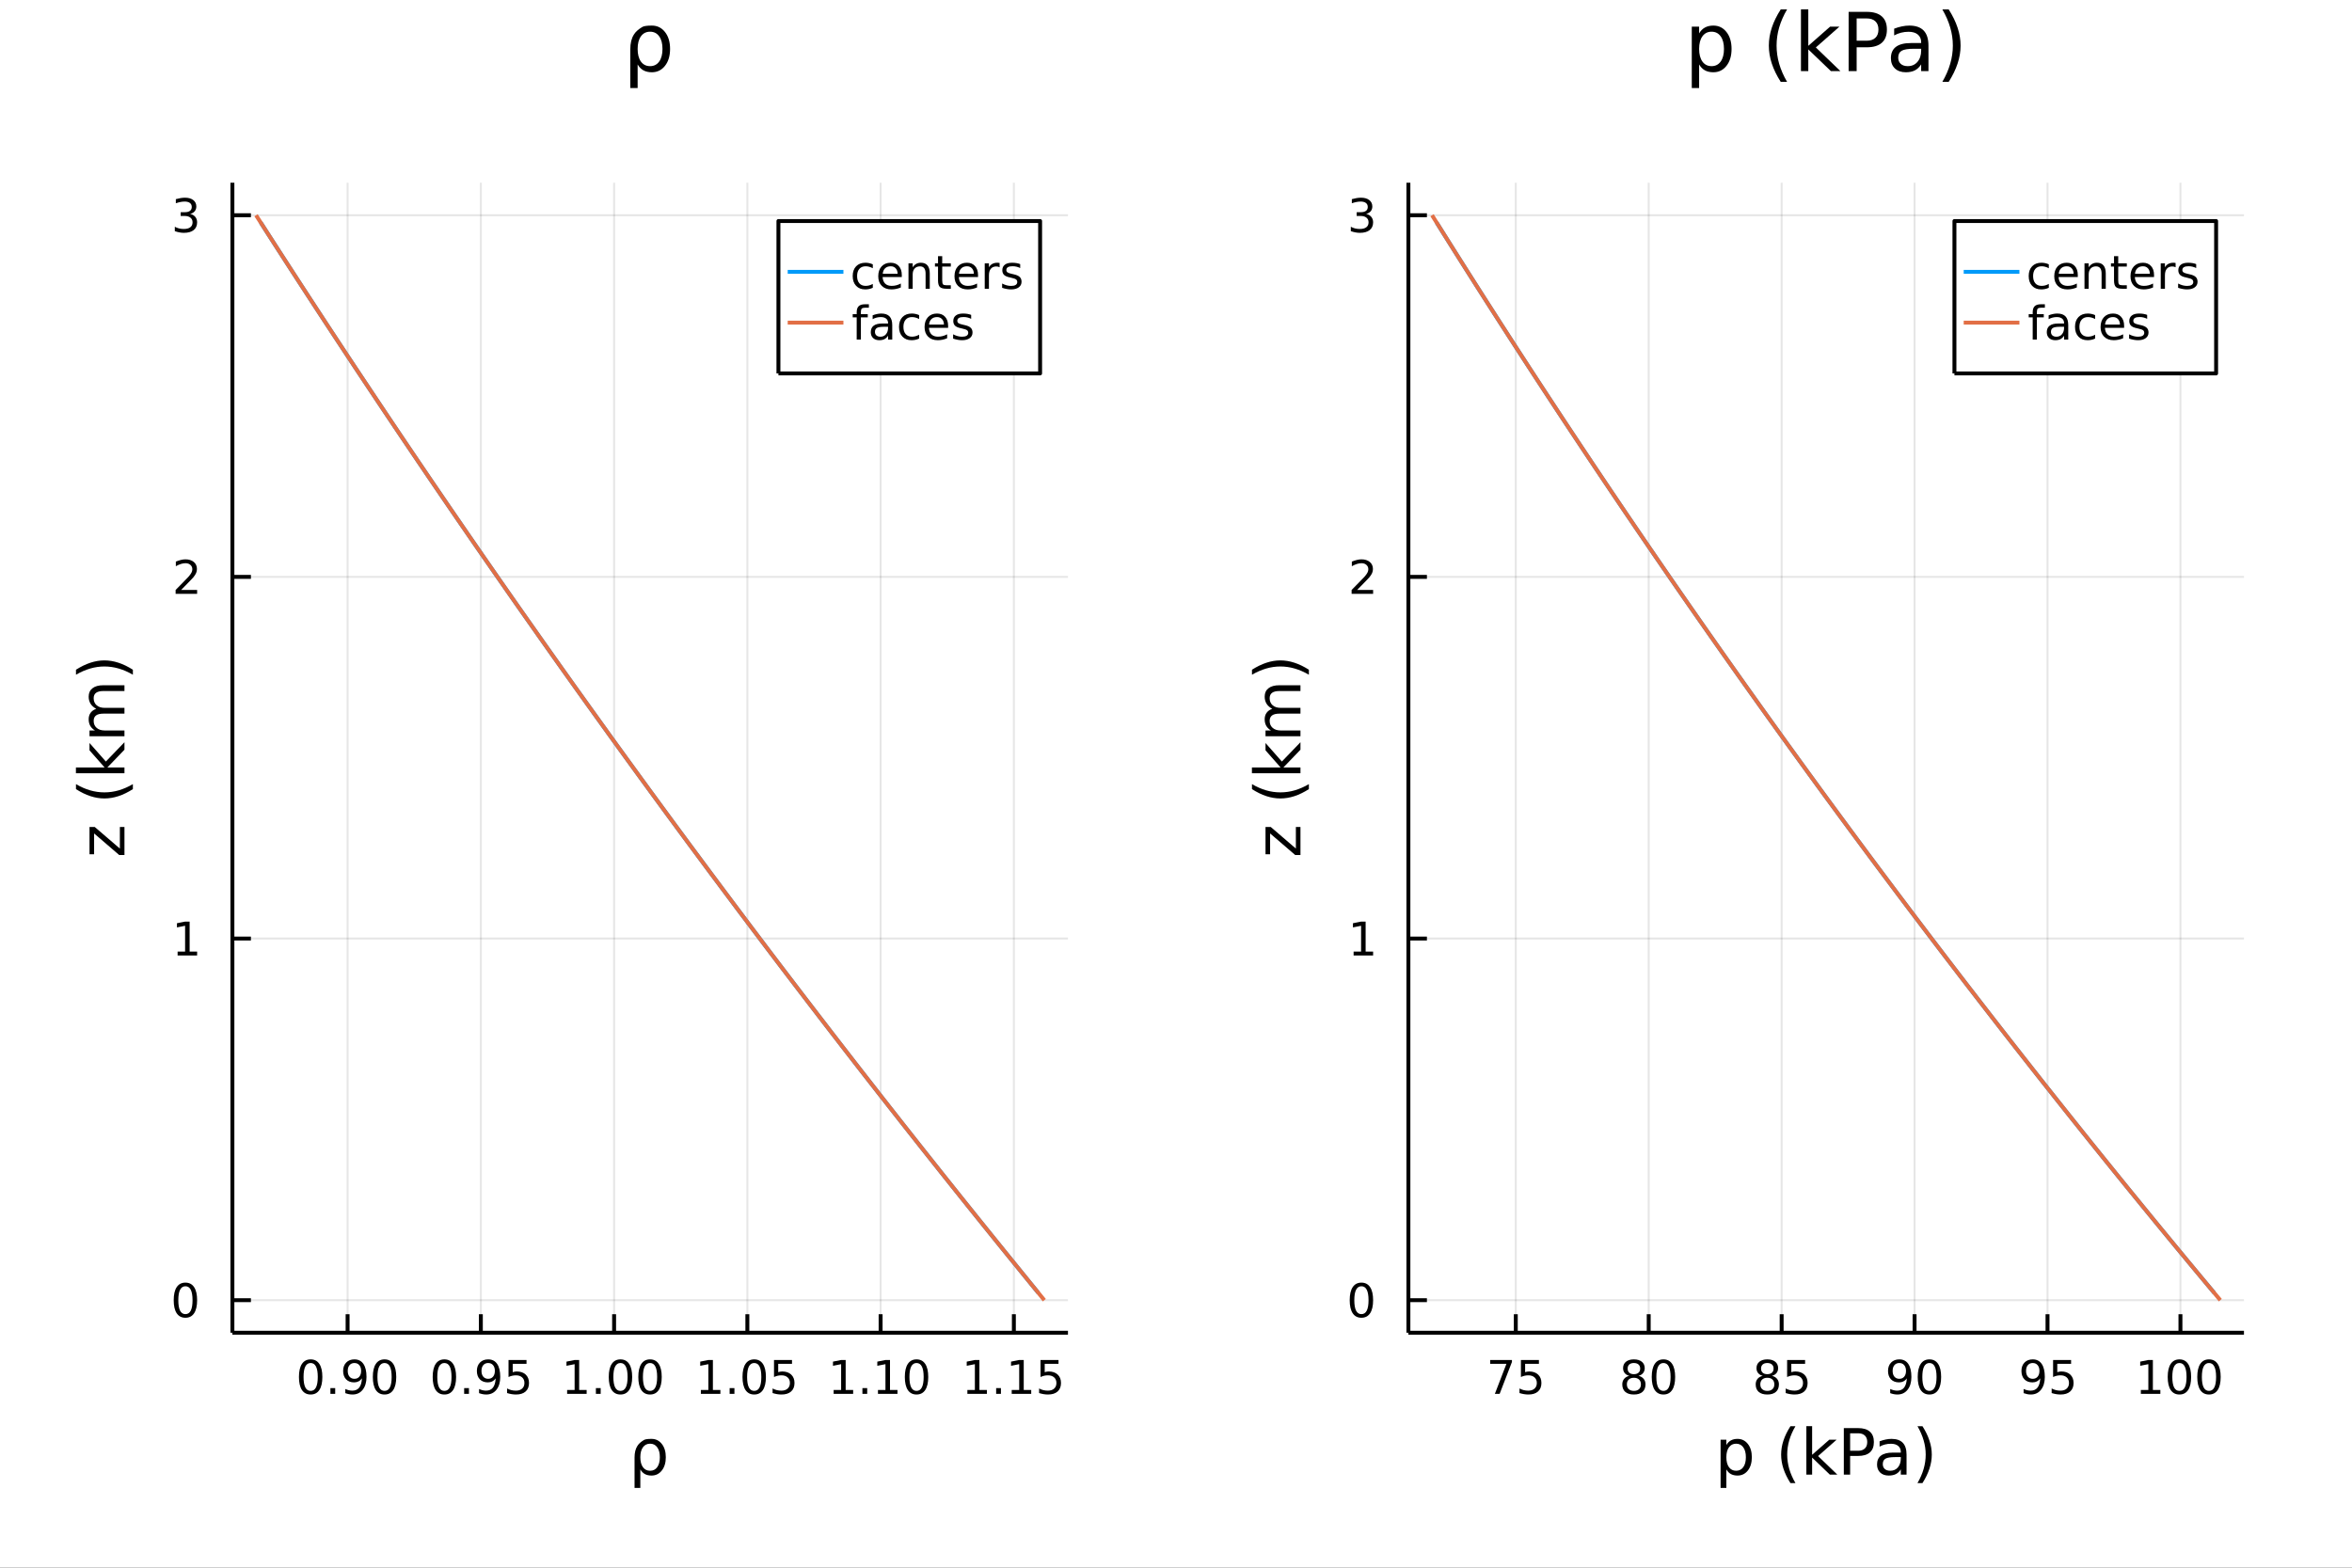 <?xml version="1.0" encoding="utf-8"?>
<svg xmlns="http://www.w3.org/2000/svg" xmlns:xlink="http://www.w3.org/1999/xlink" width="600" height="400" viewBox="0 0 2400 1600">
<rect x="0" y="0" width="2400" height="1600" fill="#333333" stroke="none"/>
<defs>
  <clipPath id="clip980">
    <rect x="0" y="0" width="2400" height="1600"/>
  </clipPath>
</defs>
<path clip-path="url(#clip980)" d="
M0 1600 L2400 1600 L2400 0 L0 0  Z
  " fill="#ffffff" fill-rule="evenodd" fill-opacity="1"/>
<defs>
  <clipPath id="clip981">
    <rect x="480" y="0" width="1681" height="1600"/>
  </clipPath>
</defs>
<path clip-path="url(#clip980)" d="
M237.141 1360.19 L1089.76 1360.19 L1089.76 186.464 L237.141 186.464  Z
  " fill="#ffffff" fill-rule="evenodd" fill-opacity="1"/>
<defs>
  <clipPath id="clip982">
    <rect x="237" y="186" width="854" height="1175"/>
  </clipPath>
</defs>
<polyline clip-path="url(#clip982)" style="stroke:#000000; stroke-linecap:butt; stroke-linejoin:round; stroke-width:2; stroke-opacity:0.1; fill:none" points="
  354.689,1360.19 354.689,186.464 
  "/>
<polyline clip-path="url(#clip982)" style="stroke:#000000; stroke-linecap:butt; stroke-linejoin:round; stroke-width:2; stroke-opacity:0.1; fill:none" points="
  490.663,1360.19 490.663,186.464 
  "/>
<polyline clip-path="url(#clip982)" style="stroke:#000000; stroke-linecap:butt; stroke-linejoin:round; stroke-width:2; stroke-opacity:0.1; fill:none" points="
  626.636,1360.19 626.636,186.464 
  "/>
<polyline clip-path="url(#clip982)" style="stroke:#000000; stroke-linecap:butt; stroke-linejoin:round; stroke-width:2; stroke-opacity:0.1; fill:none" points="
  762.61,1360.19 762.61,186.464 
  "/>
<polyline clip-path="url(#clip982)" style="stroke:#000000; stroke-linecap:butt; stroke-linejoin:round; stroke-width:2; stroke-opacity:0.1; fill:none" points="
  898.584,1360.19 898.584,186.464 
  "/>
<polyline clip-path="url(#clip982)" style="stroke:#000000; stroke-linecap:butt; stroke-linejoin:round; stroke-width:2; stroke-opacity:0.1; fill:none" points="
  1034.56,1360.19 1034.56,186.464 
  "/>
<polyline clip-path="url(#clip980)" style="stroke:#000000; stroke-linecap:butt; stroke-linejoin:round; stroke-width:4; stroke-opacity:1; fill:none" points="
  237.141,1360.19 1089.76,1360.19 
  "/>
<polyline clip-path="url(#clip980)" style="stroke:#000000; stroke-linecap:butt; stroke-linejoin:round; stroke-width:4; stroke-opacity:1; fill:none" points="
  354.689,1360.19 354.689,1341.29 
  "/>
<polyline clip-path="url(#clip980)" style="stroke:#000000; stroke-linecap:butt; stroke-linejoin:round; stroke-width:4; stroke-opacity:1; fill:none" points="
  490.663,1360.19 490.663,1341.29 
  "/>
<polyline clip-path="url(#clip980)" style="stroke:#000000; stroke-linecap:butt; stroke-linejoin:round; stroke-width:4; stroke-opacity:1; fill:none" points="
  626.636,1360.19 626.636,1341.29 
  "/>
<polyline clip-path="url(#clip980)" style="stroke:#000000; stroke-linecap:butt; stroke-linejoin:round; stroke-width:4; stroke-opacity:1; fill:none" points="
  762.61,1360.19 762.61,1341.29 
  "/>
<polyline clip-path="url(#clip980)" style="stroke:#000000; stroke-linecap:butt; stroke-linejoin:round; stroke-width:4; stroke-opacity:1; fill:none" points="
  898.584,1360.19 898.584,1341.29 
  "/>
<polyline clip-path="url(#clip980)" style="stroke:#000000; stroke-linecap:butt; stroke-linejoin:round; stroke-width:4; stroke-opacity:1; fill:none" points="
  1034.56,1360.19 1034.56,1341.29 
  "/>
<path clip-path="url(#clip980)" d="M316.992 1391.11 Q313.381 1391.11 311.553 1394.67 Q309.747 1398.21 309.747 1405.34 Q309.747 1412.45 311.553 1416.01 Q313.381 1419.56 316.992 1419.56 Q320.627 1419.56 322.432 1416.01 Q324.261 1412.45 324.261 1405.34 Q324.261 1398.21 322.432 1394.67 Q320.627 1391.11 316.992 1391.11 M316.992 1387.4 Q322.803 1387.4 325.858 1392.01 Q328.937 1396.59 328.937 1405.34 Q328.937 1414.07 325.858 1418.68 Q322.803 1423.26 316.992 1423.26 Q311.182 1423.26 308.104 1418.68 Q305.048 1414.07 305.048 1405.34 Q305.048 1396.59 308.104 1392.01 Q311.182 1387.4 316.992 1387.4 Z" fill="#000000" fill-rule="evenodd" fill-opacity="1" /><path clip-path="url(#clip980)" d="M337.154 1416.71 L342.039 1416.71 L342.039 1422.59 L337.154 1422.59 L337.154 1416.71 Z" fill="#000000" fill-rule="evenodd" fill-opacity="1" /><path clip-path="url(#clip980)" d="M352.363 1421.87 L352.363 1417.61 Q354.122 1418.44 355.927 1418.88 Q357.733 1419.32 359.469 1419.32 Q364.099 1419.32 366.529 1416.22 Q368.983 1413.1 369.33 1406.75 Q367.988 1408.75 365.927 1409.81 Q363.867 1410.87 361.367 1410.87 Q356.182 1410.87 353.15 1407.75 Q350.14 1404.6 350.14 1399.16 Q350.14 1393.84 353.289 1390.62 Q356.437 1387.4 361.668 1387.4 Q367.663 1387.4 370.812 1392.01 Q373.983 1396.59 373.983 1405.34 Q373.983 1413.51 370.094 1418.4 Q366.228 1423.26 359.677 1423.26 Q357.918 1423.26 356.113 1422.91 Q354.307 1422.56 352.363 1421.87 M361.668 1407.22 Q364.816 1407.22 366.645 1405.06 Q368.497 1402.91 368.497 1399.16 Q368.497 1395.44 366.645 1393.28 Q364.816 1391.11 361.668 1391.11 Q358.52 1391.11 356.668 1393.28 Q354.839 1395.44 354.839 1399.16 Q354.839 1402.91 356.668 1405.06 Q358.52 1407.22 361.668 1407.22 Z" fill="#000000" fill-rule="evenodd" fill-opacity="1" /><path clip-path="url(#clip980)" d="M392.386 1391.11 Q388.774 1391.11 386.946 1394.67 Q385.14 1398.21 385.14 1405.34 Q385.14 1412.45 386.946 1416.01 Q388.774 1419.56 392.386 1419.56 Q396.02 1419.56 397.825 1416.01 Q399.654 1412.45 399.654 1405.34 Q399.654 1398.21 397.825 1394.67 Q396.02 1391.11 392.386 1391.11 M392.386 1387.4 Q398.196 1387.4 401.251 1392.01 Q404.33 1396.59 404.33 1405.34 Q404.33 1414.07 401.251 1418.68 Q398.196 1423.26 392.386 1423.26 Q386.575 1423.26 383.497 1418.68 Q380.441 1414.07 380.441 1405.34 Q380.441 1396.59 383.497 1392.01 Q386.575 1387.4 392.386 1387.4 Z" fill="#000000" fill-rule="evenodd" fill-opacity="1" /><path clip-path="url(#clip980)" d="M453.464 1391.11 Q449.853 1391.11 448.024 1394.67 Q446.218 1398.21 446.218 1405.34 Q446.218 1412.45 448.024 1416.01 Q449.853 1419.56 453.464 1419.56 Q457.098 1419.56 458.904 1416.01 Q460.732 1412.45 460.732 1405.34 Q460.732 1398.21 458.904 1394.67 Q457.098 1391.11 453.464 1391.11 M453.464 1387.4 Q459.274 1387.4 462.329 1392.01 Q465.408 1396.59 465.408 1405.34 Q465.408 1414.07 462.329 1418.68 Q459.274 1423.26 453.464 1423.26 Q447.654 1423.26 444.575 1418.68 Q441.519 1414.07 441.519 1405.34 Q441.519 1396.59 444.575 1392.01 Q447.654 1387.4 453.464 1387.4 Z" fill="#000000" fill-rule="evenodd" fill-opacity="1" /><path clip-path="url(#clip980)" d="M473.626 1416.71 L478.51 1416.71 L478.51 1422.59 L473.626 1422.59 L473.626 1416.71 Z" fill="#000000" fill-rule="evenodd" fill-opacity="1" /><path clip-path="url(#clip980)" d="M488.834 1421.87 L488.834 1417.61 Q490.593 1418.44 492.399 1418.88 Q494.204 1419.32 495.94 1419.32 Q500.57 1419.32 503.001 1416.22 Q505.454 1413.1 505.801 1406.75 Q504.459 1408.75 502.399 1409.81 Q500.339 1410.87 497.839 1410.87 Q492.653 1410.87 489.621 1407.75 Q486.612 1404.6 486.612 1399.16 Q486.612 1393.84 489.76 1390.62 Q492.908 1387.4 498.139 1387.4 Q504.135 1387.4 507.283 1392.01 Q510.454 1396.59 510.454 1405.34 Q510.454 1413.51 506.565 1418.4 Q502.7 1423.26 496.149 1423.26 Q494.39 1423.26 492.584 1422.91 Q490.778 1422.56 488.834 1421.87 M498.139 1407.22 Q501.288 1407.22 503.116 1405.06 Q504.968 1402.91 504.968 1399.16 Q504.968 1395.44 503.116 1393.28 Q501.288 1391.11 498.139 1391.11 Q494.991 1391.11 493.14 1393.28 Q491.311 1395.44 491.311 1399.16 Q491.311 1402.91 493.14 1405.06 Q494.991 1407.22 498.139 1407.22 Z" fill="#000000" fill-rule="evenodd" fill-opacity="1" /><path clip-path="url(#clip980)" d="M518.903 1388.03 L537.26 1388.03 L537.26 1391.96 L523.186 1391.96 L523.186 1400.44 Q524.204 1400.09 525.223 1399.93 Q526.241 1399.74 527.26 1399.74 Q533.047 1399.74 536.426 1402.91 Q539.806 1406.08 539.806 1411.5 Q539.806 1417.08 536.334 1420.18 Q532.862 1423.26 526.542 1423.26 Q524.366 1423.26 522.098 1422.89 Q519.852 1422.52 517.445 1421.78 L517.445 1417.08 Q519.528 1418.21 521.75 1418.77 Q523.973 1419.32 526.45 1419.32 Q530.454 1419.32 532.792 1417.22 Q535.13 1415.11 535.13 1411.5 Q535.13 1407.89 532.792 1405.78 Q530.454 1403.68 526.45 1403.68 Q524.575 1403.68 522.7 1404.09 Q520.848 1404.51 518.903 1405.39 L518.903 1388.03 Z" fill="#000000" fill-rule="evenodd" fill-opacity="1" /><path clip-path="url(#clip980)" d="M578.708 1418.65 L586.347 1418.65 L586.347 1392.29 L578.037 1393.95 L578.037 1389.69 L586.301 1388.03 L590.977 1388.03 L590.977 1418.65 L598.616 1418.65 L598.616 1422.59 L578.708 1422.59 L578.708 1418.65 Z" fill="#000000" fill-rule="evenodd" fill-opacity="1" /><path clip-path="url(#clip980)" d="M608.06 1416.71 L612.944 1416.71 L612.944 1422.59 L608.06 1422.59 L608.06 1416.71 Z" fill="#000000" fill-rule="evenodd" fill-opacity="1" /><path clip-path="url(#clip980)" d="M633.129 1391.11 Q629.518 1391.11 627.69 1394.67 Q625.884 1398.21 625.884 1405.34 Q625.884 1412.45 627.69 1416.01 Q629.518 1419.56 633.129 1419.56 Q636.764 1419.56 638.569 1416.01 Q640.398 1412.45 640.398 1405.34 Q640.398 1398.21 638.569 1394.67 Q636.764 1391.11 633.129 1391.11 M633.129 1387.4 Q638.939 1387.4 641.995 1392.01 Q645.074 1396.59 645.074 1405.34 Q645.074 1414.07 641.995 1418.68 Q638.939 1423.26 633.129 1423.26 Q627.319 1423.26 624.24 1418.68 Q621.185 1414.07 621.185 1405.34 Q621.185 1396.59 624.24 1392.01 Q627.319 1387.4 633.129 1387.4 Z" fill="#000000" fill-rule="evenodd" fill-opacity="1" /><path clip-path="url(#clip980)" d="M663.291 1391.11 Q659.68 1391.11 657.851 1394.67 Q656.046 1398.21 656.046 1405.34 Q656.046 1412.45 657.851 1416.01 Q659.68 1419.56 663.291 1419.56 Q666.925 1419.56 668.731 1416.01 Q670.56 1412.45 670.56 1405.34 Q670.56 1398.21 668.731 1394.67 Q666.925 1391.11 663.291 1391.11 M663.291 1387.4 Q669.101 1387.4 672.157 1392.01 Q675.236 1396.59 675.236 1405.34 Q675.236 1414.07 672.157 1418.68 Q669.101 1423.26 663.291 1423.26 Q657.481 1423.26 654.402 1418.68 Q651.347 1414.07 651.347 1405.34 Q651.347 1396.59 654.402 1392.01 Q657.481 1387.4 663.291 1387.4 Z" fill="#000000" fill-rule="evenodd" fill-opacity="1" /><path clip-path="url(#clip980)" d="M715.18 1418.65 L722.819 1418.65 L722.819 1392.29 L714.508 1393.95 L714.508 1389.69 L722.772 1388.03 L727.448 1388.03 L727.448 1418.65 L735.087 1418.65 L735.087 1422.59 L715.18 1422.59 L715.18 1418.65 Z" fill="#000000" fill-rule="evenodd" fill-opacity="1" /><path clip-path="url(#clip980)" d="M744.531 1416.71 L749.416 1416.71 L749.416 1422.59 L744.531 1422.59 L744.531 1416.71 Z" fill="#000000" fill-rule="evenodd" fill-opacity="1" /><path clip-path="url(#clip980)" d="M769.601 1391.11 Q765.99 1391.11 764.161 1394.67 Q762.355 1398.21 762.355 1405.34 Q762.355 1412.45 764.161 1416.01 Q765.99 1419.56 769.601 1419.56 Q773.235 1419.56 775.04 1416.01 Q776.869 1412.45 776.869 1405.34 Q776.869 1398.21 775.04 1394.67 Q773.235 1391.11 769.601 1391.11 M769.601 1387.4 Q775.411 1387.4 778.466 1392.01 Q781.545 1396.59 781.545 1405.34 Q781.545 1414.07 778.466 1418.68 Q775.411 1423.26 769.601 1423.26 Q763.791 1423.26 760.712 1418.68 Q757.656 1414.07 757.656 1405.34 Q757.656 1396.59 760.712 1392.01 Q763.791 1387.4 769.601 1387.4 Z" fill="#000000" fill-rule="evenodd" fill-opacity="1" /><path clip-path="url(#clip980)" d="M789.809 1388.03 L808.165 1388.03 L808.165 1391.96 L794.091 1391.96 L794.091 1400.44 Q795.11 1400.09 796.128 1399.93 Q797.147 1399.74 798.165 1399.74 Q803.952 1399.74 807.332 1402.91 Q810.712 1406.08 810.712 1411.5 Q810.712 1417.08 807.239 1420.18 Q803.767 1423.26 797.448 1423.26 Q795.272 1423.26 793.003 1422.89 Q790.758 1422.52 788.351 1421.78 L788.351 1417.08 Q790.434 1418.21 792.656 1418.77 Q794.878 1419.32 797.355 1419.32 Q801.36 1419.32 803.698 1417.22 Q806.036 1415.11 806.036 1411.5 Q806.036 1407.89 803.698 1405.78 Q801.36 1403.68 797.355 1403.68 Q795.48 1403.68 793.605 1404.09 Q791.753 1404.51 789.809 1405.39 L789.809 1388.03 Z" fill="#000000" fill-rule="evenodd" fill-opacity="1" /><path clip-path="url(#clip980)" d="M850.656 1418.65 L858.294 1418.65 L858.294 1392.29 L849.984 1393.95 L849.984 1389.69 L858.248 1388.03 L862.924 1388.03 L862.924 1418.65 L870.563 1418.65 L870.563 1422.59 L850.656 1422.59 L850.656 1418.65 Z" fill="#000000" fill-rule="evenodd" fill-opacity="1" /><path clip-path="url(#clip980)" d="M880.007 1416.71 L884.892 1416.71 L884.892 1422.59 L880.007 1422.59 L880.007 1416.71 Z" fill="#000000" fill-rule="evenodd" fill-opacity="1" /><path clip-path="url(#clip980)" d="M895.887 1418.65 L903.526 1418.65 L903.526 1392.29 L895.216 1393.95 L895.216 1389.69 L903.479 1388.03 L908.155 1388.03 L908.155 1418.65 L915.794 1418.65 L915.794 1422.59 L895.887 1422.59 L895.887 1418.65 Z" fill="#000000" fill-rule="evenodd" fill-opacity="1" /><path clip-path="url(#clip980)" d="M935.239 1391.11 Q931.627 1391.11 929.799 1394.67 Q927.993 1398.21 927.993 1405.34 Q927.993 1412.45 929.799 1416.01 Q931.627 1419.56 935.239 1419.56 Q938.873 1419.56 940.678 1416.01 Q942.507 1412.45 942.507 1405.34 Q942.507 1398.21 940.678 1394.67 Q938.873 1391.11 935.239 1391.11 M935.239 1387.4 Q941.049 1387.4 944.104 1392.01 Q947.183 1396.59 947.183 1405.34 Q947.183 1414.07 944.104 1418.68 Q941.049 1423.26 935.239 1423.26 Q929.428 1423.26 926.35 1418.68 Q923.294 1414.07 923.294 1405.34 Q923.294 1396.59 926.35 1392.01 Q929.428 1387.4 935.239 1387.4 Z" fill="#000000" fill-rule="evenodd" fill-opacity="1" /><path clip-path="url(#clip980)" d="M987.127 1418.65 L994.766 1418.65 L994.766 1392.29 L986.456 1393.95 L986.456 1389.69 L994.72 1388.03 L999.395 1388.03 L999.395 1418.65 L1007.03 1418.65 L1007.03 1422.59 L987.127 1422.59 L987.127 1418.65 Z" fill="#000000" fill-rule="evenodd" fill-opacity="1" /><path clip-path="url(#clip980)" d="M1016.48 1416.71 L1021.36 1416.71 L1021.36 1422.59 L1016.48 1422.59 L1016.48 1416.71 Z" fill="#000000" fill-rule="evenodd" fill-opacity="1" /><path clip-path="url(#clip980)" d="M1032.36 1418.65 L1040 1418.65 L1040 1392.29 L1031.69 1393.95 L1031.69 1389.69 L1039.95 1388.03 L1044.63 1388.03 L1044.63 1418.65 L1052.27 1418.65 L1052.27 1422.59 L1032.36 1422.59 L1032.36 1418.65 Z" fill="#000000" fill-rule="evenodd" fill-opacity="1" /><path clip-path="url(#clip980)" d="M1061.76 1388.03 L1080.11 1388.03 L1080.11 1391.96 L1066.04 1391.96 L1066.04 1400.44 Q1067.06 1400.09 1068.08 1399.93 Q1069.09 1399.74 1070.11 1399.74 Q1075.9 1399.74 1079.28 1402.91 Q1082.66 1406.08 1082.66 1411.5 Q1082.66 1417.08 1079.19 1420.18 Q1075.71 1423.26 1069.4 1423.26 Q1067.22 1423.26 1064.95 1422.89 Q1062.71 1422.52 1060.3 1421.78 L1060.3 1417.08 Q1062.38 1418.21 1064.6 1418.77 Q1066.83 1419.32 1069.3 1419.32 Q1073.31 1419.32 1075.65 1417.22 Q1077.98 1415.11 1077.98 1411.5 Q1077.98 1407.89 1075.65 1405.78 Q1073.31 1403.68 1069.3 1403.68 Q1067.43 1403.68 1065.55 1404.09 Q1063.7 1404.51 1061.76 1405.39 L1061.76 1388.03 Z" fill="#000000" fill-rule="evenodd" fill-opacity="1" /><path clip-path="url(#clip980)" d="M650.371 1475.77 Q652.312 1472.52 657.119 1469.66 Q658.996 1468.54 664.789 1468.54 Q671.282 1468.54 675.324 1473.7 Q679.399 1478.86 679.399 1487.26 Q679.399 1495.66 675.324 1500.82 Q671.282 1505.97 664.789 1505.97 Q660.874 1505.97 658.042 1504.45 Q655.241 1502.89 653.395 1499.7 L653.395 1518.61 L647.506 1518.61 L647.506 1487.58 Q647.506 1480.23 650.371 1475.77 M673.319 1487.26 Q673.319 1480.8 670.646 1477.14 Q668.004 1473.45 663.357 1473.45 Q658.71 1473.45 656.036 1477.14 Q653.395 1480.8 653.395 1487.26 Q653.395 1493.72 656.036 1497.41 Q658.71 1501.07 663.357 1501.07 Q668.004 1501.07 670.646 1497.41 Q673.319 1493.72 673.319 1487.26 Z" fill="#000000" fill-rule="evenodd" fill-opacity="1" /><polyline clip-path="url(#clip982)" style="stroke:#000000; stroke-linecap:butt; stroke-linejoin:round; stroke-width:2; stroke-opacity:0.1; fill:none" points="
  237.141,1326.97 1089.76,1326.97 
  "/>
<polyline clip-path="url(#clip982)" style="stroke:#000000; stroke-linecap:butt; stroke-linejoin:round; stroke-width:2; stroke-opacity:0.1; fill:none" points="
  237.141,957.874 1089.76,957.874 
  "/>
<polyline clip-path="url(#clip982)" style="stroke:#000000; stroke-linecap:butt; stroke-linejoin:round; stroke-width:2; stroke-opacity:0.1; fill:none" points="
  237.141,588.778 1089.76,588.778 
  "/>
<polyline clip-path="url(#clip982)" style="stroke:#000000; stroke-linecap:butt; stroke-linejoin:round; stroke-width:2; stroke-opacity:0.1; fill:none" points="
  237.141,219.683 1089.76,219.683 
  "/>
<polyline clip-path="url(#clip980)" style="stroke:#000000; stroke-linecap:butt; stroke-linejoin:round; stroke-width:4; stroke-opacity:1; fill:none" points="
  237.141,1360.19 237.141,186.464 
  "/>
<polyline clip-path="url(#clip980)" style="stroke:#000000; stroke-linecap:butt; stroke-linejoin:round; stroke-width:4; stroke-opacity:1; fill:none" points="
  237.141,1326.97 256.039,1326.97 
  "/>
<polyline clip-path="url(#clip980)" style="stroke:#000000; stroke-linecap:butt; stroke-linejoin:round; stroke-width:4; stroke-opacity:1; fill:none" points="
  237.141,957.874 256.039,957.874 
  "/>
<polyline clip-path="url(#clip980)" style="stroke:#000000; stroke-linecap:butt; stroke-linejoin:round; stroke-width:4; stroke-opacity:1; fill:none" points="
  237.141,588.778 256.039,588.778 
  "/>
<polyline clip-path="url(#clip980)" style="stroke:#000000; stroke-linecap:butt; stroke-linejoin:round; stroke-width:4; stroke-opacity:1; fill:none" points="
  237.141,219.683 256.039,219.683 
  "/>
<path clip-path="url(#clip980)" d="M189.197 1312.77 Q185.586 1312.77 183.757 1316.33 Q181.951 1319.87 181.951 1327 Q181.951 1334.11 183.757 1337.68 Q185.586 1341.22 189.197 1341.22 Q192.831 1341.22 194.636 1337.68 Q196.465 1334.11 196.465 1327 Q196.465 1319.87 194.636 1316.33 Q192.831 1312.77 189.197 1312.77 M189.197 1309.06 Q195.007 1309.06 198.062 1313.67 Q201.141 1318.25 201.141 1327 Q201.141 1335.73 198.062 1340.34 Q195.007 1344.92 189.197 1344.92 Q183.387 1344.92 180.308 1340.34 Q177.252 1335.73 177.252 1327 Q177.252 1318.25 180.308 1313.67 Q183.387 1309.06 189.197 1309.06 Z" fill="#000000" fill-rule="evenodd" fill-opacity="1" /><path clip-path="url(#clip980)" d="M181.234 971.219 L188.873 971.219 L188.873 944.853 L180.562 946.52 L180.562 942.26 L188.826 940.594 L193.502 940.594 L193.502 971.219 L201.141 971.219 L201.141 975.154 L181.234 975.154 L181.234 971.219 Z" fill="#000000" fill-rule="evenodd" fill-opacity="1" /><path clip-path="url(#clip980)" d="M184.822 602.123 L201.141 602.123 L201.141 606.058 L179.197 606.058 L179.197 602.123 Q181.859 599.368 186.442 594.739 Q191.049 590.086 192.229 588.744 Q194.474 586.22 195.354 584.484 Q196.257 582.725 196.257 581.035 Q196.257 578.281 194.312 576.545 Q192.391 574.808 189.289 574.808 Q187.09 574.808 184.637 575.572 Q182.206 576.336 179.428 577.887 L179.428 573.165 Q182.252 572.031 184.706 571.452 Q187.16 570.873 189.197 570.873 Q194.567 570.873 197.761 573.558 Q200.956 576.244 200.956 580.734 Q200.956 582.864 200.146 584.785 Q199.359 586.683 197.252 589.276 Q196.673 589.947 193.572 593.165 Q190.47 596.359 184.822 602.123 Z" fill="#000000" fill-rule="evenodd" fill-opacity="1" /><path clip-path="url(#clip980)" d="M194.011 218.329 Q197.368 219.046 199.243 221.315 Q201.141 223.583 201.141 226.917 Q201.141 232.032 197.623 234.833 Q194.104 237.634 187.623 237.634 Q185.447 237.634 183.132 237.194 Q180.84 236.778 178.387 235.921 L178.387 231.407 Q180.331 232.542 182.646 233.12 Q184.961 233.699 187.484 233.699 Q191.882 233.699 194.173 231.963 Q196.488 230.227 196.488 226.917 Q196.488 223.861 194.336 222.148 Q192.206 220.412 188.386 220.412 L184.359 220.412 L184.359 216.569 L188.572 216.569 Q192.021 216.569 193.849 215.204 Q195.678 213.815 195.678 211.222 Q195.678 208.56 193.78 207.148 Q191.905 205.713 188.386 205.713 Q186.465 205.713 184.266 206.13 Q182.067 206.546 179.428 207.426 L179.428 203.259 Q182.09 202.519 184.405 202.148 Q186.743 201.778 188.803 201.778 Q194.127 201.778 197.229 204.208 Q200.331 206.616 200.331 210.736 Q200.331 213.606 198.687 215.597 Q197.044 217.565 194.011 218.329 Z" fill="#000000" fill-rule="evenodd" fill-opacity="1" /><path clip-path="url(#clip980)" d="M91.348 871.851 L91.348 844.033 L96.695 844.033 L122.317 866.058 L122.317 844.033 L126.996 844.033 L126.996 872.647 L121.649 872.647 L96.027 850.622 L96.027 871.851 L91.348 871.851 Z" fill="#000000" fill-rule="evenodd" fill-opacity="1" /><path clip-path="url(#clip980)" d="M77.535 800.301 Q84.855 804.566 92.017 806.635 Q99.178 808.703 106.531 808.703 Q113.883 808.703 121.108 806.635 Q128.301 804.534 135.59 800.301 L135.59 805.393 Q128.11 810.168 120.885 812.555 Q113.66 814.91 106.531 814.91 Q99.433 814.91 92.24 812.555 Q85.046 810.199 77.535 805.393 L77.535 800.301 Z" fill="#000000" fill-rule="evenodd" fill-opacity="1" /><path clip-path="url(#clip980)" d="M77.471 789.161 L77.471 783.272 L106.722 783.272 L91.348 765.799 L91.348 758.319 L108.026 777.225 L126.996 757.523 L126.996 765.162 L109.586 783.272 L126.996 783.272 L126.996 789.161 L77.471 789.161 Z" fill="#000000" fill-rule="evenodd" fill-opacity="1" /><path clip-path="url(#clip980)" d="M98.192 723.435 Q94.245 721.239 92.367 718.183 Q90.489 715.128 90.489 710.99 Q90.489 705.42 94.404 702.396 Q98.287 699.372 105.48 699.372 L126.996 699.372 L126.996 705.261 L105.671 705.261 Q100.547 705.261 98.064 707.075 Q95.582 708.889 95.582 712.613 Q95.582 717.165 98.605 719.806 Q101.629 722.448 106.849 722.448 L126.996 722.448 L126.996 728.336 L105.671 728.336 Q100.515 728.336 98.064 730.151 Q95.582 731.965 95.582 735.752 Q95.582 740.24 98.637 742.882 Q101.661 745.524 106.849 745.524 L126.996 745.524 L126.996 751.412 L91.348 751.412 L91.348 745.524 L96.886 745.524 Q93.608 743.519 92.049 740.718 Q90.489 737.917 90.489 734.065 Q90.489 730.182 92.462 727.477 Q94.436 724.74 98.192 723.435 Z" fill="#000000" fill-rule="evenodd" fill-opacity="1" /><path clip-path="url(#clip980)" d="M77.535 688.614 L77.535 683.522 Q85.046 678.747 92.24 676.392 Q99.433 674.005 106.531 674.005 Q113.66 674.005 120.885 676.392 Q128.11 678.747 135.59 683.522 L135.59 688.614 Q128.301 684.381 121.108 682.312 Q113.883 680.212 106.531 680.212 Q99.178 680.212 92.017 682.312 Q84.855 684.381 77.535 688.614 Z" fill="#000000" fill-rule="evenodd" fill-opacity="1" /><path clip-path="url(#clip980)" d="M646.803 35.308 Q649.274 31.176 655.391 27.53 Q657.781 26.112 665.154 26.112 Q673.418 26.112 678.562 32.675 Q683.747 39.237 683.747 49.931 Q683.747 60.626 678.562 67.188 Q673.418 73.751 665.154 73.751 Q660.171 73.751 656.566 71.806 Q653.001 69.821 650.652 65.77 L650.652 89.833 L643.157 89.833 L643.157 50.337 Q643.157 40.979 646.803 35.308 M676.01 49.931 Q676.01 41.708 672.607 37.05 Q669.245 32.35 663.331 32.35 Q657.417 32.35 654.014 37.05 Q650.652 41.708 650.652 49.931 Q650.652 58.155 654.014 62.854 Q657.417 67.512 663.331 67.512 Q669.245 67.512 672.607 62.854 Q676.01 58.155 676.01 49.931 Z" fill="#000000" fill-rule="evenodd" fill-opacity="1" /><polyline clip-path="url(#clip982)" style="stroke:#009af9; stroke-linecap:butt; stroke-linejoin:round; stroke-width:4; stroke-opacity:1; fill:none" points="
  1059.57,1319.59 1047.56,1304.82 1035.56,1290.06 1023.59,1275.3 1011.65,1260.53 999.749,1245.77 987.887,1231 976.065,1216.24 964.282,1201.48 952.554,1186.71 
  940.839,1171.95 929.17,1157.19 917.538,1142.42 905.943,1127.66 894.385,1112.89 882.864,1098.13 871.381,1083.37 859.934,1068.6 848.525,1053.84 837.148,1039.07 
  825.82,1024.31 814.522,1009.55 803.261,994.783 792.016,980.019 780.84,965.256 769.693,950.492 758.58,935.728 747.501,920.964 736.472,906.2 725.453,891.437 
  714.516,876.673 703.544,861.909 692.643,847.145 681.779,832.381 670.951,817.617 660.158,802.854 649.401,788.09 638.678,773.326 627.992,758.562 617.34,743.798 
  606.748,729.035 596.153,714.271 585.597,699.507 575.082,684.743 564.606,669.979 554.17,655.215 543.775,640.452 533.379,625.688 523.04,610.924 512.735,596.16 
  502.464,581.396 492.227,566.633 482.025,551.869 471.857,537.105 461.723,522.341 451.623,507.577 441.557,492.813 431.525,478.05 421.527,463.286 411.563,448.522 
  401.633,433.758 391.737,418.994 381.874,404.231 372.046,389.467 362.211,374.703 352.443,359.939 342.708,345.175 333.005,330.411 323.335,315.648 313.698,300.884 
  304.093,286.12 294.521,271.356 284.981,256.592 275.473,241.829 265.998,227.065 
  "/>
<polyline clip-path="url(#clip982)" style="stroke:#e26f46; stroke-linecap:butt; stroke-linejoin:round; stroke-width:4; stroke-opacity:1; fill:none" points="
  1065.63,1326.97 1053.57,1312.21 1041.56,1297.44 1029.57,1282.68 1017.61,1267.91 1005.69,1253.15 993.813,1238.39 981.971,1223.62 970.169,1208.86 958.405,1194.09 
  946.676,1179.33 935,1164.57 923.349,1149.8 911.736,1135.04 900.159,1120.28 888.62,1105.51 877.118,1090.75 865.653,1075.98 854.225,1061.22 842.835,1046.46 
  831.482,1031.69 820.166,1016.93 808.887,1002.17 797.613,987.401 786.425,972.638 775.263,957.874 764.132,943.11 753.036,928.346 742.001,913.582 730.957,898.818 
  719.961,884.055 709.007,869.291 698.072,854.527 687.206,839.763 676.36,824.999 665.55,810.236 654.775,795.472 644.035,780.708 633.331,765.944 622.661,751.18 
  612.06,736.416 601.445,721.653 590.87,706.889 580.335,692.125 569.839,677.361 559.383,662.597 548.968,647.834 538.593,633.07 528.205,618.306 517.883,603.542 
  507.595,588.778 497.341,574.014 487.122,559.251 476.937,544.487 466.786,529.723 456.669,514.959 446.586,500.195 436.537,485.432 426.522,470.668 416.541,455.904 
  406.594,441.14 396.681,426.376 386.801,411.612 376.956,396.849 367.108,382.085 357.323,367.321 347.571,352.557 337.852,337.793 328.166,323.03 318.512,308.266 
  308.891,293.502 299.303,278.738 289.747,263.974 280.223,249.21 270.731,234.447 261.272,219.683 
  "/>
<path clip-path="url(#clip980)" d="
M794.316 381.108 L1061.34 381.108 L1061.34 225.588 L794.316 225.588  Z
  " fill="#ffffff" fill-rule="evenodd" fill-opacity="1"/>
<polyline clip-path="url(#clip980)" style="stroke:#000000; stroke-linecap:butt; stroke-linejoin:round; stroke-width:4; stroke-opacity:1; fill:none" points="
  794.316,381.108 1061.34,381.108 1061.34,225.588 794.316,225.588 794.316,381.108 
  "/>
<polyline clip-path="url(#clip980)" style="stroke:#009af9; stroke-linecap:butt; stroke-linejoin:round; stroke-width:4; stroke-opacity:1; fill:none" points="
  803.79,277.428 860.632,277.428 
  "/>
<path clip-path="url(#clip980)" d="M890.614 269.778 L890.614 273.759 Q888.809 272.764 886.98 272.278 Q885.174 271.769 883.323 271.769 Q879.179 271.769 876.887 274.408 Q874.596 277.023 874.596 281.769 Q874.596 286.514 876.887 289.153 Q879.179 291.769 883.323 291.769 Q885.174 291.769 886.98 291.282 Q888.809 290.773 890.614 289.778 L890.614 293.713 Q888.832 294.546 886.911 294.963 Q885.012 295.38 882.86 295.38 Q877.003 295.38 873.554 291.699 Q870.105 288.019 870.105 281.769 Q870.105 275.426 873.577 271.792 Q877.073 268.158 883.137 268.158 Q885.105 268.158 886.98 268.574 Q888.855 268.968 890.614 269.778 Z" fill="#000000" fill-rule="evenodd" fill-opacity="1" /><path clip-path="url(#clip980)" d="M920.197 280.681 L920.197 282.764 L900.614 282.764 Q900.892 287.162 903.253 289.477 Q905.637 291.769 909.873 291.769 Q912.327 291.769 914.619 291.167 Q916.934 290.565 919.202 289.361 L919.202 293.389 Q916.91 294.361 914.503 294.87 Q912.096 295.38 909.619 295.38 Q903.415 295.38 899.781 291.769 Q896.17 288.157 896.17 282 Q896.17 275.634 899.596 271.908 Q903.045 268.158 908.878 268.158 Q914.11 268.158 917.142 271.537 Q920.197 274.894 920.197 280.681 M915.938 279.431 Q915.892 275.935 913.971 273.852 Q912.072 271.769 908.924 271.769 Q905.36 271.769 903.207 273.783 Q901.077 275.796 900.753 279.454 L915.938 279.431 Z" fill="#000000" fill-rule="evenodd" fill-opacity="1" /><path clip-path="url(#clip980)" d="M948.739 279.06 L948.739 294.708 L944.48 294.708 L944.48 279.199 Q944.48 275.519 943.045 273.69 Q941.609 271.861 938.739 271.861 Q935.29 271.861 933.299 274.06 Q931.308 276.259 931.308 280.056 L931.308 294.708 L927.026 294.708 L927.026 268.783 L931.308 268.783 L931.308 272.81 Q932.836 270.472 934.896 269.315 Q936.98 268.158 939.688 268.158 Q944.156 268.158 946.447 270.935 Q948.739 273.69 948.739 279.06 Z" fill="#000000" fill-rule="evenodd" fill-opacity="1" /><path clip-path="url(#clip980)" d="M961.447 261.422 L961.447 268.783 L970.22 268.783 L970.22 272.093 L961.447 272.093 L961.447 286.167 Q961.447 289.338 962.304 290.241 Q963.183 291.144 965.845 291.144 L970.22 291.144 L970.22 294.708 L965.845 294.708 Q960.915 294.708 959.04 292.88 Q957.165 291.028 957.165 286.167 L957.165 272.093 L954.04 272.093 L954.04 268.783 L957.165 268.783 L957.165 261.422 L961.447 261.422 Z" fill="#000000" fill-rule="evenodd" fill-opacity="1" /><path clip-path="url(#clip980)" d="M997.998 280.681 L997.998 282.764 L978.415 282.764 Q978.692 287.162 981.054 289.477 Q983.438 291.769 987.674 291.769 Q990.128 291.769 992.419 291.167 Q994.734 290.565 997.003 289.361 L997.003 293.389 Q994.711 294.361 992.304 294.87 Q989.896 295.38 987.419 295.38 Q981.216 295.38 977.581 291.769 Q973.97 288.157 973.97 282 Q973.97 275.634 977.396 271.908 Q980.845 268.158 986.679 268.158 Q991.91 268.158 994.942 271.537 Q997.998 274.894 997.998 280.681 M993.739 279.431 Q993.692 275.935 991.771 273.852 Q989.873 271.769 986.725 271.769 Q983.16 271.769 981.007 273.783 Q978.878 275.796 978.554 279.454 L993.739 279.431 Z" fill="#000000" fill-rule="evenodd" fill-opacity="1" /><path clip-path="url(#clip980)" d="M1020.01 272.764 Q1019.29 272.347 1018.44 272.162 Q1017.6 271.954 1016.59 271.954 Q1012.97 271.954 1011.03 274.315 Q1009.11 276.653 1009.11 281.051 L1009.11 294.708 L1004.83 294.708 L1004.83 268.783 L1009.11 268.783 L1009.11 272.81 Q1010.45 270.449 1012.6 269.315 Q1014.76 268.158 1017.84 268.158 Q1018.28 268.158 1018.81 268.227 Q1019.34 268.273 1019.99 268.389 L1020.01 272.764 Z" fill="#000000" fill-rule="evenodd" fill-opacity="1" /><path clip-path="url(#clip980)" d="M1041.01 269.546 L1041.01 273.574 Q1039.2 272.648 1037.26 272.185 Q1035.31 271.722 1033.23 271.722 Q1030.06 271.722 1028.46 272.695 Q1026.89 273.667 1026.89 275.611 Q1026.89 277.093 1028.02 277.949 Q1029.16 278.783 1032.58 279.546 L1034.04 279.87 Q1038.58 280.843 1040.47 282.625 Q1042.4 284.384 1042.4 287.556 Q1042.4 291.167 1039.53 293.273 Q1036.68 295.38 1031.68 295.38 Q1029.59 295.38 1027.33 294.963 Q1025.08 294.569 1022.58 293.759 L1022.58 289.361 Q1024.94 290.588 1027.23 291.213 Q1029.53 291.815 1031.77 291.815 Q1034.78 291.815 1036.4 290.796 Q1038.02 289.755 1038.02 287.88 Q1038.02 286.144 1036.84 285.218 Q1035.68 284.292 1031.72 283.435 L1030.24 283.088 Q1026.28 282.255 1024.53 280.542 Q1022.77 278.806 1022.77 275.796 Q1022.77 272.139 1025.36 270.148 Q1027.95 268.158 1032.72 268.158 Q1035.08 268.158 1037.16 268.505 Q1039.25 268.852 1041.01 269.546 Z" fill="#000000" fill-rule="evenodd" fill-opacity="1" /><polyline clip-path="url(#clip980)" style="stroke:#e26f46; stroke-linecap:butt; stroke-linejoin:round; stroke-width:4; stroke-opacity:1; fill:none" points="
  803.79,329.268 860.632,329.268 
  "/>
<path clip-path="url(#clip980)" d="M886.61 310.53 L886.61 314.072 L882.536 314.072 Q880.244 314.072 879.341 314.998 Q878.462 315.924 878.462 318.331 L878.462 320.623 L885.475 320.623 L885.475 323.933 L878.462 323.933 L878.462 346.548 L874.179 346.548 L874.179 323.933 L870.105 323.933 L870.105 320.623 L874.179 320.623 L874.179 318.817 Q874.179 314.488 876.193 312.521 Q878.207 310.53 882.582 310.53 L886.61 310.53 Z" fill="#000000" fill-rule="evenodd" fill-opacity="1" /><path clip-path="url(#clip980)" d="M901.957 333.516 Q896.795 333.516 894.804 334.697 Q892.813 335.877 892.813 338.724 Q892.813 340.993 894.295 342.335 Q895.799 343.655 898.369 343.655 Q901.91 343.655 904.04 341.155 Q906.193 338.632 906.193 334.465 L906.193 333.516 L901.957 333.516 M910.452 331.757 L910.452 346.548 L906.193 346.548 L906.193 342.613 Q904.735 344.974 902.559 346.109 Q900.383 347.22 897.235 347.22 Q893.253 347.22 890.892 344.997 Q888.554 342.752 888.554 339.002 Q888.554 334.627 891.471 332.405 Q894.411 330.183 900.221 330.183 L906.193 330.183 L906.193 329.766 Q906.193 326.826 904.248 325.229 Q902.327 323.609 898.832 323.609 Q896.61 323.609 894.503 324.141 Q892.397 324.673 890.452 325.738 L890.452 321.803 Q892.79 320.9 894.989 320.461 Q897.188 319.998 899.272 319.998 Q904.897 319.998 907.674 322.914 Q910.452 325.831 910.452 331.757 Z" fill="#000000" fill-rule="evenodd" fill-opacity="1" /><path clip-path="url(#clip980)" d="M937.883 321.618 L937.883 325.599 Q936.077 324.604 934.248 324.118 Q932.443 323.609 930.591 323.609 Q926.447 323.609 924.156 326.248 Q921.864 328.863 921.864 333.609 Q921.864 338.354 924.156 340.993 Q926.447 343.609 930.591 343.609 Q932.443 343.609 934.248 343.122 Q936.077 342.613 937.883 341.618 L937.883 345.553 Q936.1 346.386 934.179 346.803 Q932.281 347.22 930.128 347.22 Q924.271 347.22 920.822 343.539 Q917.373 339.859 917.373 333.609 Q917.373 327.266 920.846 323.632 Q924.341 319.998 930.406 319.998 Q932.373 319.998 934.248 320.414 Q936.123 320.808 937.883 321.618 Z" fill="#000000" fill-rule="evenodd" fill-opacity="1" /><path clip-path="url(#clip980)" d="M967.466 332.521 L967.466 334.604 L947.882 334.604 Q948.16 339.002 950.521 341.317 Q952.906 343.609 957.142 343.609 Q959.595 343.609 961.887 343.007 Q964.202 342.405 966.47 341.201 L966.47 345.229 Q964.179 346.201 961.771 346.71 Q959.364 347.22 956.887 347.22 Q950.683 347.22 947.049 343.609 Q943.438 339.997 943.438 333.84 Q943.438 327.474 946.864 323.748 Q950.313 319.998 956.146 319.998 Q961.378 319.998 964.41 323.377 Q967.466 326.734 967.466 332.521 M963.206 331.271 Q963.16 327.775 961.239 325.692 Q959.341 323.609 956.193 323.609 Q952.628 323.609 950.475 325.623 Q948.345 327.636 948.021 331.294 L963.206 331.271 Z" fill="#000000" fill-rule="evenodd" fill-opacity="1" /><path clip-path="url(#clip980)" d="M990.984 321.386 L990.984 325.414 Q989.179 324.488 987.234 324.025 Q985.29 323.562 983.206 323.562 Q980.035 323.562 978.438 324.535 Q976.864 325.507 976.864 327.451 Q976.864 328.933 977.998 329.789 Q979.132 330.623 982.558 331.386 L984.017 331.71 Q988.554 332.683 990.452 334.465 Q992.373 336.224 992.373 339.396 Q992.373 343.007 989.503 345.113 Q986.655 347.22 981.655 347.22 Q979.572 347.22 977.304 346.803 Q975.058 346.409 972.558 345.599 L972.558 341.201 Q974.919 342.428 977.211 343.053 Q979.503 343.655 981.748 343.655 Q984.757 343.655 986.378 342.636 Q987.998 341.595 987.998 339.72 Q987.998 337.984 986.817 337.058 Q985.66 336.132 981.702 335.275 L980.22 334.928 Q976.262 334.095 974.503 332.382 Q972.743 330.646 972.743 327.636 Q972.743 323.979 975.336 321.988 Q977.929 319.998 982.697 319.998 Q985.058 319.998 987.142 320.345 Q989.225 320.692 990.984 321.386 Z" fill="#000000" fill-rule="evenodd" fill-opacity="1" /><path clip-path="url(#clip980)" d="
M1437.14 1360.19 L2289.76 1360.19 L2289.76 186.464 L1437.14 186.464  Z
  " fill="#ffffff" fill-rule="evenodd" fill-opacity="1"/>
<defs>
  <clipPath id="clip983">
    <rect x="1437" y="186" width="854" height="1175"/>
  </clipPath>
</defs>
<polyline clip-path="url(#clip983)" style="stroke:#000000; stroke-linecap:butt; stroke-linejoin:round; stroke-width:2; stroke-opacity:0.1; fill:none" points="
  1546.72,1360.19 1546.72,186.464 
  "/>
<polyline clip-path="url(#clip983)" style="stroke:#000000; stroke-linecap:butt; stroke-linejoin:round; stroke-width:2; stroke-opacity:0.1; fill:none" points="
  1682.36,1360.19 1682.36,186.464 
  "/>
<polyline clip-path="url(#clip983)" style="stroke:#000000; stroke-linecap:butt; stroke-linejoin:round; stroke-width:2; stroke-opacity:0.1; fill:none" points="
  1818.01,1360.19 1818.01,186.464 
  "/>
<polyline clip-path="url(#clip983)" style="stroke:#000000; stroke-linecap:butt; stroke-linejoin:round; stroke-width:2; stroke-opacity:0.1; fill:none" points="
  1953.65,1360.19 1953.65,186.464 
  "/>
<polyline clip-path="url(#clip983)" style="stroke:#000000; stroke-linecap:butt; stroke-linejoin:round; stroke-width:2; stroke-opacity:0.1; fill:none" points="
  2089.3,1360.19 2089.3,186.464 
  "/>
<polyline clip-path="url(#clip983)" style="stroke:#000000; stroke-linecap:butt; stroke-linejoin:round; stroke-width:2; stroke-opacity:0.1; fill:none" points="
  2224.94,1360.19 2224.94,186.464 
  "/>
<polyline clip-path="url(#clip980)" style="stroke:#000000; stroke-linecap:butt; stroke-linejoin:round; stroke-width:4; stroke-opacity:1; fill:none" points="
  1437.14,1360.19 2289.76,1360.19 
  "/>
<polyline clip-path="url(#clip980)" style="stroke:#000000; stroke-linecap:butt; stroke-linejoin:round; stroke-width:4; stroke-opacity:1; fill:none" points="
  1546.72,1360.19 1546.72,1341.29 
  "/>
<polyline clip-path="url(#clip980)" style="stroke:#000000; stroke-linecap:butt; stroke-linejoin:round; stroke-width:4; stroke-opacity:1; fill:none" points="
  1682.36,1360.19 1682.36,1341.29 
  "/>
<polyline clip-path="url(#clip980)" style="stroke:#000000; stroke-linecap:butt; stroke-linejoin:round; stroke-width:4; stroke-opacity:1; fill:none" points="
  1818.01,1360.19 1818.01,1341.29 
  "/>
<polyline clip-path="url(#clip980)" style="stroke:#000000; stroke-linecap:butt; stroke-linejoin:round; stroke-width:4; stroke-opacity:1; fill:none" points="
  1953.65,1360.19 1953.65,1341.29 
  "/>
<polyline clip-path="url(#clip980)" style="stroke:#000000; stroke-linecap:butt; stroke-linejoin:round; stroke-width:4; stroke-opacity:1; fill:none" points="
  2089.3,1360.19 2089.3,1341.29 
  "/>
<polyline clip-path="url(#clip980)" style="stroke:#000000; stroke-linecap:butt; stroke-linejoin:round; stroke-width:4; stroke-opacity:1; fill:none" points="
  2224.94,1360.19 2224.94,1341.29 
  "/>
<path clip-path="url(#clip980)" d="M1520.57 1388.03 L1542.8 1388.03 L1542.8 1390.02 L1530.25 1422.59 L1525.37 1422.59 L1537.17 1391.96 L1520.57 1391.96 L1520.57 1388.03 Z" fill="#000000" fill-rule="evenodd" fill-opacity="1" /><path clip-path="url(#clip980)" d="M1551.96 1388.03 L1570.32 1388.03 L1570.32 1391.96 L1556.25 1391.96 L1556.25 1400.44 Q1557.26 1400.09 1558.28 1399.93 Q1559.3 1399.74 1560.32 1399.74 Q1566.11 1399.74 1569.49 1402.91 Q1572.87 1406.08 1572.87 1411.5 Q1572.87 1417.08 1569.39 1420.18 Q1565.92 1423.26 1559.6 1423.26 Q1557.43 1423.26 1555.16 1422.89 Q1552.91 1422.52 1550.51 1421.78 L1550.51 1417.08 Q1552.59 1418.21 1554.81 1418.77 Q1557.03 1419.32 1559.51 1419.32 Q1563.51 1419.32 1565.85 1417.22 Q1568.19 1415.11 1568.19 1411.5 Q1568.19 1407.89 1565.85 1405.78 Q1563.51 1403.68 1559.51 1403.68 Q1557.63 1403.68 1555.76 1404.09 Q1553.91 1404.51 1551.96 1405.39 L1551.96 1388.03 Z" fill="#000000" fill-rule="evenodd" fill-opacity="1" /><path clip-path="url(#clip980)" d="M1667.24 1406.18 Q1663.9 1406.18 1661.98 1407.96 Q1660.08 1409.74 1660.08 1412.87 Q1660.08 1415.99 1661.98 1417.77 Q1663.9 1419.56 1667.24 1419.56 Q1670.57 1419.56 1672.49 1417.77 Q1674.41 1415.97 1674.41 1412.87 Q1674.41 1409.74 1672.49 1407.96 Q1670.59 1406.18 1667.24 1406.18 M1662.56 1404.19 Q1659.55 1403.44 1657.86 1401.38 Q1656.2 1399.32 1656.2 1396.36 Q1656.2 1392.22 1659.14 1389.81 Q1662.1 1387.4 1667.24 1387.4 Q1672.4 1387.4 1675.34 1389.81 Q1678.28 1392.22 1678.28 1396.36 Q1678.28 1399.32 1676.59 1401.38 Q1674.92 1403.44 1671.94 1404.19 Q1675.32 1404.97 1677.19 1407.26 Q1679.09 1409.56 1679.09 1412.87 Q1679.09 1417.89 1676.01 1420.57 Q1672.95 1423.26 1667.24 1423.26 Q1661.52 1423.26 1658.44 1420.57 Q1655.39 1417.89 1655.39 1412.87 Q1655.39 1409.56 1657.28 1407.26 Q1659.18 1404.97 1662.56 1404.19 M1660.85 1396.8 Q1660.85 1399.49 1662.51 1400.99 Q1664.2 1402.5 1667.24 1402.5 Q1670.25 1402.5 1671.94 1400.99 Q1673.65 1399.49 1673.65 1396.8 Q1673.65 1394.12 1671.94 1392.61 Q1670.25 1391.11 1667.24 1391.11 Q1664.2 1391.11 1662.51 1392.61 Q1660.85 1394.12 1660.85 1396.8 Z" fill="#000000" fill-rule="evenodd" fill-opacity="1" /><path clip-path="url(#clip980)" d="M1697.4 1391.11 Q1693.79 1391.11 1691.96 1394.67 Q1690.15 1398.21 1690.15 1405.34 Q1690.15 1412.45 1691.96 1416.01 Q1693.79 1419.56 1697.4 1419.56 Q1701.03 1419.56 1702.84 1416.01 Q1704.67 1412.45 1704.67 1405.34 Q1704.67 1398.21 1702.84 1394.67 Q1701.03 1391.11 1697.4 1391.11 M1697.4 1387.4 Q1703.21 1387.4 1706.26 1392.01 Q1709.34 1396.59 1709.34 1405.34 Q1709.34 1414.07 1706.26 1418.68 Q1703.21 1423.26 1697.4 1423.26 Q1691.59 1423.26 1688.51 1418.68 Q1685.45 1414.07 1685.45 1405.34 Q1685.45 1396.59 1688.51 1392.01 Q1691.59 1387.4 1697.4 1387.4 Z" fill="#000000" fill-rule="evenodd" fill-opacity="1" /><path clip-path="url(#clip980)" d="M1803.38 1406.18 Q1800.05 1406.18 1798.12 1407.96 Q1796.23 1409.74 1796.23 1412.87 Q1796.23 1415.99 1798.12 1417.77 Q1800.05 1419.56 1803.38 1419.56 Q1806.71 1419.56 1808.63 1417.77 Q1810.55 1415.97 1810.55 1412.87 Q1810.55 1409.74 1808.63 1407.96 Q1806.74 1406.18 1803.38 1406.18 M1798.7 1404.19 Q1795.69 1403.44 1794 1401.38 Q1792.34 1399.32 1792.34 1396.36 Q1792.34 1392.22 1795.28 1389.81 Q1798.24 1387.4 1803.38 1387.4 Q1808.54 1387.4 1811.48 1389.81 Q1814.42 1392.22 1814.42 1396.36 Q1814.42 1399.32 1812.73 1401.38 Q1811.06 1403.44 1808.08 1404.19 Q1811.46 1404.97 1813.33 1407.26 Q1815.23 1409.56 1815.23 1412.87 Q1815.23 1417.89 1812.15 1420.57 Q1809.1 1423.26 1803.38 1423.26 Q1797.66 1423.26 1794.58 1420.57 Q1791.53 1417.89 1791.53 1412.87 Q1791.53 1409.56 1793.42 1407.26 Q1795.32 1404.97 1798.7 1404.19 M1796.99 1396.8 Q1796.99 1399.49 1798.66 1400.99 Q1800.35 1402.5 1803.38 1402.5 Q1806.39 1402.5 1808.08 1400.99 Q1809.79 1399.49 1809.79 1396.8 Q1809.79 1394.12 1808.08 1392.61 Q1806.39 1391.11 1803.38 1391.11 Q1800.35 1391.11 1798.66 1392.61 Q1796.99 1394.12 1796.99 1396.8 Z" fill="#000000" fill-rule="evenodd" fill-opacity="1" /><path clip-path="url(#clip980)" d="M1823.59 1388.03 L1841.94 1388.03 L1841.94 1391.96 L1827.87 1391.96 L1827.87 1400.44 Q1828.89 1400.09 1829.91 1399.93 Q1830.92 1399.74 1831.94 1399.74 Q1837.73 1399.74 1841.11 1402.91 Q1844.49 1406.08 1844.49 1411.5 Q1844.49 1417.08 1841.02 1420.18 Q1837.55 1423.26 1831.23 1423.26 Q1829.05 1423.26 1826.78 1422.89 Q1824.54 1422.52 1822.13 1421.78 L1822.13 1417.08 Q1824.21 1418.21 1826.43 1418.77 Q1828.66 1419.32 1831.13 1419.32 Q1835.14 1419.32 1837.48 1417.22 Q1839.81 1415.11 1839.81 1411.5 Q1839.81 1407.89 1837.48 1405.78 Q1835.14 1403.68 1831.13 1403.68 Q1829.26 1403.68 1827.38 1404.09 Q1825.53 1404.51 1823.59 1405.39 L1823.59 1388.03 Z" fill="#000000" fill-rule="evenodd" fill-opacity="1" /><path clip-path="url(#clip980)" d="M1928.78 1421.87 L1928.78 1417.61 Q1930.54 1418.44 1932.34 1418.88 Q1934.15 1419.32 1935.89 1419.32 Q1940.52 1419.32 1942.95 1416.22 Q1945.4 1413.1 1945.75 1406.75 Q1944.4 1408.75 1942.34 1409.81 Q1940.28 1410.87 1937.78 1410.87 Q1932.6 1410.87 1929.57 1407.75 Q1926.56 1404.6 1926.56 1399.16 Q1926.56 1393.84 1929.71 1390.62 Q1932.85 1387.4 1938.08 1387.4 Q1944.08 1387.4 1947.23 1392.01 Q1950.4 1396.59 1950.4 1405.34 Q1950.4 1413.51 1946.51 1418.4 Q1942.65 1423.26 1936.09 1423.26 Q1934.33 1423.26 1932.53 1422.91 Q1930.72 1422.56 1928.78 1421.87 M1938.08 1407.22 Q1941.23 1407.22 1943.06 1405.06 Q1944.91 1402.91 1944.91 1399.16 Q1944.91 1395.44 1943.06 1393.28 Q1941.23 1391.11 1938.08 1391.11 Q1934.94 1391.11 1933.08 1393.28 Q1931.26 1395.44 1931.26 1399.16 Q1931.26 1402.91 1933.08 1405.06 Q1934.94 1407.22 1938.08 1407.22 Z" fill="#000000" fill-rule="evenodd" fill-opacity="1" /><path clip-path="url(#clip980)" d="M1968.8 1391.11 Q1965.19 1391.11 1963.36 1394.67 Q1961.56 1398.21 1961.56 1405.34 Q1961.56 1412.45 1963.36 1416.01 Q1965.19 1419.56 1968.8 1419.56 Q1972.44 1419.56 1974.24 1416.01 Q1976.07 1412.45 1976.07 1405.34 Q1976.07 1398.21 1974.24 1394.67 Q1972.44 1391.11 1968.8 1391.11 M1968.8 1387.4 Q1974.61 1387.4 1977.67 1392.01 Q1980.75 1396.59 1980.75 1405.34 Q1980.75 1414.07 1977.67 1418.68 Q1974.61 1423.26 1968.8 1423.26 Q1962.99 1423.26 1959.91 1418.68 Q1956.86 1414.07 1956.86 1405.34 Q1956.86 1396.59 1959.91 1392.01 Q1962.99 1387.4 1968.8 1387.4 Z" fill="#000000" fill-rule="evenodd" fill-opacity="1" /><path clip-path="url(#clip980)" d="M2064.92 1421.87 L2064.92 1417.61 Q2066.68 1418.44 2068.49 1418.88 Q2070.29 1419.32 2072.03 1419.32 Q2076.66 1419.32 2079.09 1416.22 Q2081.54 1413.1 2081.89 1406.75 Q2080.55 1408.75 2078.49 1409.81 Q2076.43 1410.87 2073.93 1410.87 Q2068.74 1410.87 2065.71 1407.75 Q2062.7 1404.6 2062.7 1399.16 Q2062.7 1393.84 2065.85 1390.62 Q2069 1387.4 2074.23 1387.4 Q2080.22 1387.4 2083.37 1392.01 Q2086.54 1396.59 2086.54 1405.34 Q2086.54 1413.51 2082.65 1418.4 Q2078.79 1423.26 2072.24 1423.26 Q2070.48 1423.26 2068.67 1422.91 Q2066.87 1422.56 2064.92 1421.87 M2074.23 1407.22 Q2077.37 1407.22 2079.2 1405.06 Q2081.06 1402.91 2081.06 1399.16 Q2081.06 1395.44 2079.2 1393.28 Q2077.37 1391.11 2074.23 1391.11 Q2071.08 1391.11 2069.23 1393.28 Q2067.4 1395.44 2067.4 1399.16 Q2067.4 1402.91 2069.23 1405.06 Q2071.08 1407.22 2074.23 1407.22 Z" fill="#000000" fill-rule="evenodd" fill-opacity="1" /><path clip-path="url(#clip980)" d="M2094.99 1388.03 L2113.35 1388.03 L2113.35 1391.96 L2099.27 1391.96 L2099.27 1400.44 Q2100.29 1400.09 2101.31 1399.93 Q2102.33 1399.74 2103.35 1399.74 Q2109.13 1399.74 2112.51 1402.91 Q2115.89 1406.08 2115.89 1411.5 Q2115.89 1417.08 2112.42 1420.18 Q2108.95 1423.26 2102.63 1423.26 Q2100.45 1423.26 2098.18 1422.89 Q2095.94 1422.52 2093.53 1421.78 L2093.53 1417.08 Q2095.62 1418.21 2097.84 1418.77 Q2100.06 1419.32 2102.54 1419.32 Q2106.54 1419.32 2108.88 1417.22 Q2111.22 1415.11 2111.22 1411.5 Q2111.22 1407.89 2108.88 1405.78 Q2106.54 1403.68 2102.54 1403.68 Q2100.66 1403.68 2098.79 1404.09 Q2096.93 1404.51 2094.99 1405.39 L2094.99 1388.03 Z" fill="#000000" fill-rule="evenodd" fill-opacity="1" /><path clip-path="url(#clip980)" d="M2184.55 1418.65 L2192.19 1418.65 L2192.19 1392.29 L2183.88 1393.95 L2183.88 1389.69 L2192.14 1388.03 L2196.81 1388.03 L2196.81 1418.65 L2204.45 1418.65 L2204.45 1422.59 L2184.55 1422.59 L2184.55 1418.65 Z" fill="#000000" fill-rule="evenodd" fill-opacity="1" /><path clip-path="url(#clip980)" d="M2223.9 1391.11 Q2220.29 1391.11 2218.46 1394.67 Q2216.65 1398.21 2216.65 1405.34 Q2216.65 1412.45 2218.46 1416.01 Q2220.29 1419.56 2223.9 1419.56 Q2227.53 1419.56 2229.34 1416.01 Q2231.17 1412.45 2231.17 1405.34 Q2231.17 1398.21 2229.34 1394.67 Q2227.53 1391.11 2223.9 1391.11 M2223.9 1387.4 Q2229.71 1387.4 2232.76 1392.01 Q2235.84 1396.59 2235.84 1405.34 Q2235.84 1414.07 2232.76 1418.68 Q2229.71 1423.26 2223.9 1423.26 Q2218.09 1423.26 2215.01 1418.68 Q2211.95 1414.07 2211.95 1405.34 Q2211.95 1396.59 2215.01 1392.01 Q2218.09 1387.4 2223.9 1387.4 Z" fill="#000000" fill-rule="evenodd" fill-opacity="1" /><path clip-path="url(#clip980)" d="M2254.06 1391.11 Q2250.45 1391.11 2248.62 1394.67 Q2246.81 1398.21 2246.81 1405.34 Q2246.81 1412.45 2248.62 1416.01 Q2250.45 1419.56 2254.06 1419.56 Q2257.69 1419.56 2259.5 1416.01 Q2261.33 1412.45 2261.33 1405.34 Q2261.33 1398.21 2259.5 1394.67 Q2257.69 1391.11 2254.06 1391.11 M2254.06 1387.4 Q2259.87 1387.4 2262.93 1392.01 Q2266 1396.59 2266 1405.34 Q2266 1414.07 2262.93 1418.68 Q2259.87 1423.26 2254.06 1423.26 Q2248.25 1423.26 2245.17 1418.68 Q2242.12 1414.07 2242.12 1405.34 Q2242.12 1396.59 2245.17 1392.01 Q2248.25 1387.4 2254.06 1387.4 Z" fill="#000000" fill-rule="evenodd" fill-opacity="1" /><path clip-path="url(#clip980)" d="M1761.59 1499.7 L1761.59 1518.61 L1755.7 1518.61 L1755.7 1469.4 L1761.59 1469.4 L1761.59 1474.81 Q1763.43 1471.63 1766.23 1470.1 Q1769.06 1468.54 1772.98 1468.54 Q1779.47 1468.54 1783.52 1473.7 Q1787.59 1478.86 1787.59 1487.26 Q1787.59 1495.66 1783.52 1500.82 Q1779.47 1505.97 1772.98 1505.97 Q1769.06 1505.97 1766.23 1504.45 Q1763.43 1502.89 1761.59 1499.7 M1781.51 1487.26 Q1781.51 1480.8 1778.84 1477.14 Q1776.19 1473.45 1771.55 1473.45 Q1766.9 1473.45 1764.23 1477.14 Q1761.59 1480.8 1761.59 1487.26 Q1761.59 1493.72 1764.23 1497.41 Q1766.9 1501.07 1771.55 1501.07 Q1776.19 1501.07 1778.84 1497.41 Q1781.51 1493.72 1781.51 1487.26 Z" fill="#000000" fill-rule="evenodd" fill-opacity="1" /><path clip-path="url(#clip980)" d="M1832.09 1455.59 Q1827.82 1462.91 1825.75 1470.07 Q1823.68 1477.23 1823.68 1484.59 Q1823.68 1491.94 1825.75 1499.16 Q1827.85 1506.36 1832.09 1513.65 L1826.99 1513.65 Q1822.22 1506.17 1819.83 1498.94 Q1817.48 1491.72 1817.48 1484.59 Q1817.48 1477.49 1819.83 1470.29 Q1822.19 1463.1 1826.99 1455.59 L1832.09 1455.59 Z" fill="#000000" fill-rule="evenodd" fill-opacity="1" /><path clip-path="url(#clip980)" d="M1843.23 1455.53 L1849.11 1455.53 L1849.11 1484.78 L1866.59 1469.4 L1874.07 1469.4 L1855.16 1486.08 L1874.86 1505.05 L1867.22 1505.05 L1849.11 1487.64 L1849.11 1505.05 L1843.23 1505.05 L1843.23 1455.53 Z" fill="#000000" fill-rule="evenodd" fill-opacity="1" /><path clip-path="url(#clip980)" d="M1887.88 1462.82 L1887.88 1480.67 L1895.97 1480.67 Q1900.45 1480.67 1902.9 1478.35 Q1905.35 1476.02 1905.35 1471.73 Q1905.35 1467.46 1902.9 1465.14 Q1900.45 1462.82 1895.97 1462.82 L1887.88 1462.82 M1881.45 1457.53 L1895.97 1457.53 Q1903.95 1457.53 1908.03 1461.16 Q1912.13 1464.76 1912.13 1471.73 Q1912.13 1478.76 1908.03 1482.36 Q1903.95 1485.95 1895.97 1485.95 L1887.88 1485.95 L1887.88 1505.05 L1881.45 1505.05 L1881.45 1457.53 Z" fill="#000000" fill-rule="evenodd" fill-opacity="1" /><path clip-path="url(#clip980)" d="M1933.78 1487.13 Q1926.68 1487.13 1923.94 1488.76 Q1921.21 1490.38 1921.21 1494.29 Q1921.21 1497.41 1923.24 1499.26 Q1925.31 1501.07 1928.84 1501.07 Q1933.71 1501.07 1936.64 1497.64 Q1939.6 1494.17 1939.6 1488.44 L1939.6 1487.13 L1933.78 1487.13 M1945.46 1484.71 L1945.46 1505.05 L1939.6 1505.05 L1939.6 1499.64 Q1937.6 1502.89 1934.61 1504.45 Q1931.61 1505.97 1927.28 1505.97 Q1921.81 1505.97 1918.56 1502.92 Q1915.35 1499.83 1915.35 1494.68 Q1915.35 1488.66 1919.36 1485.6 Q1923.4 1482.55 1931.39 1482.55 L1939.6 1482.55 L1939.6 1481.98 Q1939.6 1477.93 1936.93 1475.74 Q1934.29 1473.51 1929.48 1473.51 Q1926.43 1473.51 1923.53 1474.24 Q1920.63 1474.97 1917.96 1476.44 L1917.96 1471.03 Q1921.17 1469.79 1924.2 1469.18 Q1927.22 1468.54 1930.09 1468.54 Q1937.82 1468.54 1941.64 1472.55 Q1945.46 1476.57 1945.46 1484.71 Z" fill="#000000" fill-rule="evenodd" fill-opacity="1" /><path clip-path="url(#clip980)" d="M1956.6 1455.59 L1961.69 1455.59 Q1966.47 1463.1 1968.82 1470.29 Q1971.21 1477.49 1971.21 1484.59 Q1971.21 1491.72 1968.82 1498.94 Q1966.47 1506.17 1961.69 1513.65 L1956.6 1513.65 Q1960.83 1506.36 1962.9 1499.16 Q1965 1491.94 1965 1484.59 Q1965 1477.23 1962.9 1470.07 Q1960.83 1462.91 1956.6 1455.59 Z" fill="#000000" fill-rule="evenodd" fill-opacity="1" /><polyline clip-path="url(#clip983)" style="stroke:#000000; stroke-linecap:butt; stroke-linejoin:round; stroke-width:2; stroke-opacity:0.1; fill:none" points="
  1437.14,1326.97 2289.76,1326.97 
  "/>
<polyline clip-path="url(#clip983)" style="stroke:#000000; stroke-linecap:butt; stroke-linejoin:round; stroke-width:2; stroke-opacity:0.1; fill:none" points="
  1437.14,957.874 2289.76,957.874 
  "/>
<polyline clip-path="url(#clip983)" style="stroke:#000000; stroke-linecap:butt; stroke-linejoin:round; stroke-width:2; stroke-opacity:0.1; fill:none" points="
  1437.14,588.778 2289.76,588.778 
  "/>
<polyline clip-path="url(#clip983)" style="stroke:#000000; stroke-linecap:butt; stroke-linejoin:round; stroke-width:2; stroke-opacity:0.1; fill:none" points="
  1437.14,219.683 2289.76,219.683 
  "/>
<polyline clip-path="url(#clip980)" style="stroke:#000000; stroke-linecap:butt; stroke-linejoin:round; stroke-width:4; stroke-opacity:1; fill:none" points="
  1437.14,1360.19 1437.14,186.464 
  "/>
<polyline clip-path="url(#clip980)" style="stroke:#000000; stroke-linecap:butt; stroke-linejoin:round; stroke-width:4; stroke-opacity:1; fill:none" points="
  1437.14,1326.97 1456.04,1326.97 
  "/>
<polyline clip-path="url(#clip980)" style="stroke:#000000; stroke-linecap:butt; stroke-linejoin:round; stroke-width:4; stroke-opacity:1; fill:none" points="
  1437.14,957.874 1456.04,957.874 
  "/>
<polyline clip-path="url(#clip980)" style="stroke:#000000; stroke-linecap:butt; stroke-linejoin:round; stroke-width:4; stroke-opacity:1; fill:none" points="
  1437.14,588.778 1456.04,588.778 
  "/>
<polyline clip-path="url(#clip980)" style="stroke:#000000; stroke-linecap:butt; stroke-linejoin:round; stroke-width:4; stroke-opacity:1; fill:none" points="
  1437.14,219.683 1456.04,219.683 
  "/>
<path clip-path="url(#clip980)" d="M1389.2 1312.77 Q1385.59 1312.77 1383.76 1316.33 Q1381.95 1319.87 1381.95 1327 Q1381.95 1334.11 1383.76 1337.68 Q1385.59 1341.22 1389.2 1341.22 Q1392.83 1341.22 1394.64 1337.68 Q1396.47 1334.11 1396.47 1327 Q1396.47 1319.87 1394.64 1316.33 Q1392.83 1312.77 1389.2 1312.77 M1389.2 1309.06 Q1395.01 1309.06 1398.06 1313.67 Q1401.14 1318.25 1401.14 1327 Q1401.14 1335.73 1398.06 1340.34 Q1395.01 1344.92 1389.2 1344.92 Q1383.39 1344.92 1380.31 1340.34 Q1377.25 1335.73 1377.25 1327 Q1377.25 1318.25 1380.31 1313.67 Q1383.39 1309.06 1389.2 1309.06 Z" fill="#000000" fill-rule="evenodd" fill-opacity="1" /><path clip-path="url(#clip980)" d="M1381.23 971.219 L1388.87 971.219 L1388.87 944.853 L1380.56 946.52 L1380.56 942.26 L1388.83 940.594 L1393.5 940.594 L1393.5 971.219 L1401.14 971.219 L1401.14 975.154 L1381.23 975.154 L1381.23 971.219 Z" fill="#000000" fill-rule="evenodd" fill-opacity="1" /><path clip-path="url(#clip980)" d="M1384.82 602.123 L1401.14 602.123 L1401.14 606.058 L1379.2 606.058 L1379.2 602.123 Q1381.86 599.368 1386.44 594.739 Q1391.05 590.086 1392.23 588.744 Q1394.47 586.22 1395.35 584.484 Q1396.26 582.725 1396.26 581.035 Q1396.26 578.281 1394.31 576.545 Q1392.39 574.808 1389.29 574.808 Q1387.09 574.808 1384.64 575.572 Q1382.21 576.336 1379.43 577.887 L1379.43 573.165 Q1382.25 572.031 1384.71 571.452 Q1387.16 570.873 1389.2 570.873 Q1394.57 570.873 1397.76 573.558 Q1400.96 576.244 1400.96 580.734 Q1400.96 582.864 1400.15 584.785 Q1399.36 586.683 1397.25 589.276 Q1396.67 589.947 1393.57 593.165 Q1390.47 596.359 1384.82 602.123 Z" fill="#000000" fill-rule="evenodd" fill-opacity="1" /><path clip-path="url(#clip980)" d="M1394.01 218.329 Q1397.37 219.046 1399.24 221.315 Q1401.14 223.583 1401.14 226.917 Q1401.14 232.032 1397.62 234.833 Q1394.1 237.634 1387.62 237.634 Q1385.45 237.634 1383.13 237.194 Q1380.84 236.778 1378.39 235.921 L1378.39 231.407 Q1380.33 232.542 1382.65 233.12 Q1384.96 233.699 1387.48 233.699 Q1391.88 233.699 1394.17 231.963 Q1396.49 230.227 1396.49 226.917 Q1396.49 223.861 1394.34 222.148 Q1392.21 220.412 1388.39 220.412 L1384.36 220.412 L1384.36 216.569 L1388.57 216.569 Q1392.02 216.569 1393.85 215.204 Q1395.68 213.815 1395.68 211.222 Q1395.68 208.56 1393.78 207.148 Q1391.9 205.713 1388.39 205.713 Q1386.47 205.713 1384.27 206.13 Q1382.07 206.546 1379.43 207.426 L1379.43 203.259 Q1382.09 202.519 1384.41 202.148 Q1386.74 201.778 1388.8 201.778 Q1394.13 201.778 1397.23 204.208 Q1400.33 206.616 1400.33 210.736 Q1400.33 213.606 1398.69 215.597 Q1397.04 217.565 1394.01 218.329 Z" fill="#000000" fill-rule="evenodd" fill-opacity="1" /><path clip-path="url(#clip980)" d="M1291.35 871.851 L1291.35 844.033 L1296.7 844.033 L1322.32 866.058 L1322.32 844.033 L1327 844.033 L1327 872.647 L1321.65 872.647 L1296.03 850.622 L1296.03 871.851 L1291.35 871.851 Z" fill="#000000" fill-rule="evenodd" fill-opacity="1" /><path clip-path="url(#clip980)" d="M1277.53 800.301 Q1284.86 804.566 1292.02 806.635 Q1299.18 808.703 1306.53 808.703 Q1313.88 808.703 1321.11 806.635 Q1328.3 804.534 1335.59 800.301 L1335.59 805.393 Q1328.11 810.168 1320.89 812.555 Q1313.66 814.91 1306.53 814.91 Q1299.43 814.91 1292.24 812.555 Q1285.05 810.199 1277.53 805.393 L1277.53 800.301 Z" fill="#000000" fill-rule="evenodd" fill-opacity="1" /><path clip-path="url(#clip980)" d="M1277.47 789.161 L1277.47 783.272 L1306.72 783.272 L1291.35 765.799 L1291.35 758.319 L1308.03 777.225 L1327 757.523 L1327 765.162 L1309.59 783.272 L1327 783.272 L1327 789.161 L1277.47 789.161 Z" fill="#000000" fill-rule="evenodd" fill-opacity="1" /><path clip-path="url(#clip980)" d="M1298.19 723.435 Q1294.24 721.239 1292.37 718.183 Q1290.49 715.128 1290.49 710.99 Q1290.49 705.42 1294.4 702.396 Q1298.29 699.372 1305.48 699.372 L1327 699.372 L1327 705.261 L1305.67 705.261 Q1300.55 705.261 1298.06 707.075 Q1295.58 708.889 1295.58 712.613 Q1295.58 717.165 1298.61 719.806 Q1301.63 722.448 1306.85 722.448 L1327 722.448 L1327 728.336 L1305.67 728.336 Q1300.51 728.336 1298.06 730.151 Q1295.58 731.965 1295.58 735.752 Q1295.58 740.24 1298.64 742.882 Q1301.66 745.524 1306.85 745.524 L1327 745.524 L1327 751.412 L1291.35 751.412 L1291.35 745.524 L1296.89 745.524 Q1293.61 743.519 1292.05 740.718 Q1290.49 737.917 1290.49 734.065 Q1290.49 730.182 1292.46 727.477 Q1294.44 724.74 1298.19 723.435 Z" fill="#000000" fill-rule="evenodd" fill-opacity="1" /><path clip-path="url(#clip980)" d="M1277.53 688.614 L1277.53 683.522 Q1285.05 678.747 1292.24 676.392 Q1299.43 674.005 1306.53 674.005 Q1313.66 674.005 1320.89 676.392 Q1328.11 678.747 1335.59 683.522 L1335.59 688.614 Q1328.3 684.381 1321.11 682.312 Q1313.88 680.212 1306.53 680.212 Q1299.18 680.212 1292.02 682.312 Q1284.86 684.381 1277.53 688.614 Z" fill="#000000" fill-rule="evenodd" fill-opacity="1" /><path clip-path="url(#clip980)" d="M1733.8 65.77 L1733.8 89.833 L1726.31 89.833 L1726.31 27.206 L1733.8 27.206 L1733.8 34.092 Q1736.15 30.041 1739.72 28.097 Q1743.32 26.112 1748.31 26.112 Q1756.57 26.112 1761.71 32.675 Q1766.9 39.237 1766.9 49.931 Q1766.9 60.626 1761.71 67.188 Q1756.57 73.751 1748.31 73.751 Q1743.32 73.751 1739.72 71.806 Q1736.15 69.821 1733.8 65.77 M1759.16 49.931 Q1759.16 41.708 1755.76 37.05 Q1752.4 32.35 1746.48 32.35 Q1740.57 32.35 1737.17 37.05 Q1733.8 41.708 1733.8 49.931 Q1733.8 58.155 1737.17 62.854 Q1740.57 67.512 1746.48 67.512 Q1752.4 67.512 1755.76 62.854 Q1759.16 58.155 1759.16 49.931 Z" fill="#000000" fill-rule="evenodd" fill-opacity="1" /><path clip-path="url(#clip980)" d="M1823.53 9.625 Q1818.1 18.942 1815.47 28.057 Q1812.84 37.171 1812.84 46.529 Q1812.84 55.886 1815.47 65.082 Q1818.14 74.237 1823.53 83.513 L1817.05 83.513 Q1810.97 73.994 1807.93 64.798 Q1804.94 55.603 1804.94 46.529 Q1804.94 37.495 1807.93 28.34 Q1810.93 19.185 1817.05 9.625 L1823.53 9.625 Z" fill="#000000" fill-rule="evenodd" fill-opacity="1" /><path clip-path="url(#clip980)" d="M1837.71 9.544 L1845.2 9.544 L1845.2 46.772 L1867.44 27.206 L1876.96 27.206 L1852.9 48.433 L1877.97 72.576 L1868.25 72.576 L1845.2 50.418 L1845.2 72.576 L1837.71 72.576 L1837.71 9.544 Z" fill="#000000" fill-rule="evenodd" fill-opacity="1" /><path clip-path="url(#clip980)" d="M1894.54 18.82 L1894.54 41.546 L1904.83 41.546 Q1910.54 41.546 1913.66 38.589 Q1916.78 35.632 1916.78 30.163 Q1916.78 24.735 1913.66 21.778 Q1910.54 18.82 1904.83 18.82 L1894.54 18.82 M1886.36 12.096 L1904.83 12.096 Q1915 12.096 1920.19 16.714 Q1925.41 21.292 1925.41 30.163 Q1925.41 39.115 1920.19 43.693 Q1915 48.271 1904.83 48.271 L1894.54 48.271 L1894.54 72.576 L1886.36 72.576 L1886.36 12.096 Z" fill="#000000" fill-rule="evenodd" fill-opacity="1" /><path clip-path="url(#clip980)" d="M1952.96 49.769 Q1943.92 49.769 1940.44 51.835 Q1936.96 53.901 1936.96 58.884 Q1936.96 62.854 1939.55 65.203 Q1942.18 67.512 1946.68 67.512 Q1952.88 67.512 1956.6 63.137 Q1960.37 58.722 1960.37 51.43 L1960.37 49.769 L1952.96 49.769 M1967.82 46.691 L1967.82 72.576 L1960.37 72.576 L1960.37 65.689 Q1957.82 69.821 1954.01 71.806 Q1950.2 73.751 1944.69 73.751 Q1937.73 73.751 1933.59 69.862 Q1929.5 65.933 1929.5 59.37 Q1929.5 51.714 1934.61 47.825 Q1939.75 43.936 1949.92 43.936 L1960.37 43.936 L1960.37 43.207 Q1960.37 38.062 1956.97 35.267 Q1953.61 32.431 1947.49 32.431 Q1943.6 32.431 1939.91 33.363 Q1936.23 34.295 1932.82 36.158 L1932.82 29.272 Q1936.92 27.692 1940.76 26.922 Q1944.61 26.112 1948.26 26.112 Q1958.1 26.112 1962.96 31.216 Q1967.82 36.32 1967.82 46.691 Z" fill="#000000" fill-rule="evenodd" fill-opacity="1" /><path clip-path="url(#clip980)" d="M1982 9.625 L1988.48 9.625 Q1994.56 19.185 1997.56 28.34 Q2000.6 37.495 2000.6 46.529 Q2000.6 55.603 1997.56 64.798 Q1994.56 73.994 1988.48 83.513 L1982 83.513 Q1987.39 74.237 1990.02 65.082 Q1992.7 55.886 1992.7 46.529 Q1992.7 37.171 1990.02 28.057 Q1987.39 18.942 1982 9.625 Z" fill="#000000" fill-rule="evenodd" fill-opacity="1" /><polyline clip-path="url(#clip983)" style="stroke:#009af9; stroke-linecap:butt; stroke-linejoin:round; stroke-width:4; stroke-opacity:1; fill:none" points="
  2259.46,1319.59 2247.14,1304.82 2234.87,1290.06 2222.65,1275.3 2210.47,1260.53 2198.34,1245.77 2186.26,1231 2174.22,1216.24 2162.23,1201.48 2150.29,1186.71 
  2138.39,1171.95 2126.54,1157.19 2114.73,1142.42 2102.97,1127.66 2091.26,1112.89 2079.58,1098.13 2067.96,1083.37 2056.38,1068.6 2044.84,1053.84 2033.35,1039.07 
  2021.9,1024.31 2010.5,1009.55 1999.14,994.783 1987.83,980.019 1976.56,965.256 1965.33,950.492 1954.14,935.728 1943,920.964 1931.91,906.2 1920.85,891.437 
  1909.84,876.673 1898.88,861.909 1887.95,847.145 1877.07,832.381 1866.23,817.617 1855.43,802.854 1844.68,788.09 1833.96,773.326 1823.29,758.562 1812.66,743.798 
  1802.07,729.035 1791.53,714.271 1781.02,699.507 1770.56,684.743 1760.13,669.979 1749.75,655.215 1739.41,640.452 1729.11,625.688 1718.85,610.924 1708.63,596.16 
  1698.45,581.396 1688.31,566.633 1678.21,551.869 1668.15,537.105 1658.13,522.341 1648.15,507.577 1638.21,492.813 1628.31,478.05 1618.45,463.286 1608.63,448.522 
  1598.84,433.758 1589.1,418.994 1579.39,404.231 1569.72,389.467 1560.09,374.703 1550.5,359.939 1540.95,345.175 1531.43,330.411 1521.96,315.648 1512.52,300.884 
  1503.12,286.12 1493.75,271.356 1484.43,256.592 1475.14,241.829 1465.88,227.065 
  "/>
<polyline clip-path="url(#clip983)" style="stroke:#e26f46; stroke-linecap:butt; stroke-linejoin:round; stroke-width:4; stroke-opacity:1; fill:none" points="
  2265.63,1326.97 2253.29,1312.21 2241,1297.44 2228.75,1282.68 2216.55,1267.91 2204.4,1253.15 2192.3,1238.39 2180.24,1223.62 2168.22,1208.86 2156.26,1194.09 
  2144.34,1179.33 2132.46,1164.57 2120.63,1149.8 2108.85,1135.04 2097.11,1120.28 2085.41,1105.51 2073.77,1090.75 2062.16,1075.98 2050.6,1061.22 2039.09,1046.46 
  2027.62,1031.69 2016.2,1016.93 2004.81,1002.17 1993.48,987.401 1982.19,972.638 1970.94,957.874 1959.73,943.11 1948.57,928.346 1937.45,913.582 1926.38,898.818 
  1915.34,884.055 1904.35,869.291 1893.41,854.527 1882.5,839.763 1871.64,824.999 1860.82,810.236 1850.05,795.472 1839.31,780.708 1828.62,765.944 1817.97,751.18 
  1807.36,736.416 1796.79,721.653 1786.27,706.889 1775.78,692.125 1765.34,677.361 1754.94,662.597 1744.58,647.834 1734.25,633.07 1723.97,618.306 1713.73,603.542 
  1703.53,588.778 1693.38,574.014 1683.26,559.251 1673.18,544.487 1663.14,529.723 1653.14,514.959 1643.18,500.195 1633.26,485.432 1623.37,470.668 1613.53,455.904 
  1603.73,441.14 1593.96,426.376 1584.24,411.612 1574.55,396.849 1564.9,382.085 1555.29,367.321 1545.72,352.557 1536.19,337.793 1526.69,323.03 1517.23,308.266 
  1507.81,293.502 1498.43,278.738 1489.08,263.974 1479.78,249.21 1470.51,234.447 1461.27,219.683 
  "/>
<path clip-path="url(#clip980)" d="
M1994.32 381.108 L2261.34 381.108 L2261.34 225.588 L1994.32 225.588  Z
  " fill="#ffffff" fill-rule="evenodd" fill-opacity="1"/>
<polyline clip-path="url(#clip980)" style="stroke:#000000; stroke-linecap:butt; stroke-linejoin:round; stroke-width:4; stroke-opacity:1; fill:none" points="
  1994.32,381.108 2261.34,381.108 2261.34,225.588 1994.32,225.588 1994.32,381.108 
  "/>
<polyline clip-path="url(#clip980)" style="stroke:#009af9; stroke-linecap:butt; stroke-linejoin:round; stroke-width:4; stroke-opacity:1; fill:none" points="
  2003.79,277.428 2060.63,277.428 
  "/>
<path clip-path="url(#clip980)" d="M2090.61 269.778 L2090.61 273.759 Q2088.81 272.764 2086.98 272.278 Q2085.17 271.769 2083.32 271.769 Q2079.18 271.769 2076.89 274.408 Q2074.6 277.023 2074.6 281.769 Q2074.6 286.514 2076.89 289.153 Q2079.18 291.769 2083.32 291.769 Q2085.17 291.769 2086.98 291.282 Q2088.81 290.773 2090.61 289.778 L2090.61 293.713 Q2088.83 294.546 2086.91 294.963 Q2085.01 295.38 2082.86 295.38 Q2077 295.38 2073.55 291.699 Q2070.11 288.019 2070.11 281.769 Q2070.11 275.426 2073.58 271.792 Q2077.07 268.158 2083.14 268.158 Q2085.11 268.158 2086.98 268.574 Q2088.86 268.968 2090.61 269.778 Z" fill="#000000" fill-rule="evenodd" fill-opacity="1" /><path clip-path="url(#clip980)" d="M2120.2 280.681 L2120.2 282.764 L2100.61 282.764 Q2100.89 287.162 2103.25 289.477 Q2105.64 291.769 2109.87 291.769 Q2112.33 291.769 2114.62 291.167 Q2116.93 290.565 2119.2 289.361 L2119.2 293.389 Q2116.91 294.361 2114.5 294.87 Q2112.1 295.38 2109.62 295.38 Q2103.42 295.38 2099.78 291.769 Q2096.17 288.157 2096.17 282 Q2096.17 275.634 2099.6 271.908 Q2103.04 268.158 2108.88 268.158 Q2114.11 268.158 2117.14 271.537 Q2120.2 274.894 2120.2 280.681 M2115.94 279.431 Q2115.89 275.935 2113.97 273.852 Q2112.07 271.769 2108.92 271.769 Q2105.36 271.769 2103.21 273.783 Q2101.08 275.796 2100.75 279.454 L2115.94 279.431 Z" fill="#000000" fill-rule="evenodd" fill-opacity="1" /><path clip-path="url(#clip980)" d="M2148.74 279.06 L2148.74 294.708 L2144.48 294.708 L2144.48 279.199 Q2144.48 275.519 2143.04 273.69 Q2141.61 271.861 2138.74 271.861 Q2135.29 271.861 2133.3 274.06 Q2131.31 276.259 2131.31 280.056 L2131.31 294.708 L2127.03 294.708 L2127.03 268.783 L2131.31 268.783 L2131.31 272.81 Q2132.84 270.472 2134.9 269.315 Q2136.98 268.158 2139.69 268.158 Q2144.16 268.158 2146.45 270.935 Q2148.74 273.69 2148.74 279.06 Z" fill="#000000" fill-rule="evenodd" fill-opacity="1" /><path clip-path="url(#clip980)" d="M2161.45 261.422 L2161.45 268.783 L2170.22 268.783 L2170.22 272.093 L2161.45 272.093 L2161.45 286.167 Q2161.45 289.338 2162.3 290.241 Q2163.18 291.144 2165.85 291.144 L2170.22 291.144 L2170.22 294.708 L2165.85 294.708 Q2160.91 294.708 2159.04 292.88 Q2157.16 291.028 2157.16 286.167 L2157.16 272.093 L2154.04 272.093 L2154.04 268.783 L2157.16 268.783 L2157.16 261.422 L2161.45 261.422 Z" fill="#000000" fill-rule="evenodd" fill-opacity="1" /><path clip-path="url(#clip980)" d="M2198 280.681 L2198 282.764 L2178.41 282.764 Q2178.69 287.162 2181.05 289.477 Q2183.44 291.769 2187.67 291.769 Q2190.13 291.769 2192.42 291.167 Q2194.73 290.565 2197 289.361 L2197 293.389 Q2194.71 294.361 2192.3 294.87 Q2189.9 295.38 2187.42 295.38 Q2181.22 295.38 2177.58 291.769 Q2173.97 288.157 2173.97 282 Q2173.97 275.634 2177.4 271.908 Q2180.85 268.158 2186.68 268.158 Q2191.91 268.158 2194.94 271.537 Q2198 274.894 2198 280.681 M2193.74 279.431 Q2193.69 275.935 2191.77 273.852 Q2189.87 271.769 2186.72 271.769 Q2183.16 271.769 2181.01 273.783 Q2178.88 275.796 2178.55 279.454 L2193.74 279.431 Z" fill="#000000" fill-rule="evenodd" fill-opacity="1" /><path clip-path="url(#clip980)" d="M2220.01 272.764 Q2219.29 272.347 2218.44 272.162 Q2217.6 271.954 2216.59 271.954 Q2212.97 271.954 2211.03 274.315 Q2209.11 276.653 2209.11 281.051 L2209.11 294.708 L2204.83 294.708 L2204.83 268.783 L2209.11 268.783 L2209.11 272.81 Q2210.45 270.449 2212.6 269.315 Q2214.76 268.158 2217.84 268.158 Q2218.28 268.158 2218.81 268.227 Q2219.34 268.273 2219.99 268.389 L2220.01 272.764 Z" fill="#000000" fill-rule="evenodd" fill-opacity="1" /><path clip-path="url(#clip980)" d="M2241.01 269.546 L2241.01 273.574 Q2239.2 272.648 2237.26 272.185 Q2235.31 271.722 2233.23 271.722 Q2230.06 271.722 2228.46 272.695 Q2226.89 273.667 2226.89 275.611 Q2226.89 277.093 2228.02 277.949 Q2229.16 278.783 2232.58 279.546 L2234.04 279.87 Q2238.58 280.843 2240.47 282.625 Q2242.4 284.384 2242.4 287.556 Q2242.4 291.167 2239.53 293.273 Q2236.68 295.38 2231.68 295.38 Q2229.59 295.38 2227.33 294.963 Q2225.08 294.569 2222.58 293.759 L2222.58 289.361 Q2224.94 290.588 2227.23 291.213 Q2229.53 291.815 2231.77 291.815 Q2234.78 291.815 2236.4 290.796 Q2238.02 289.755 2238.02 287.88 Q2238.02 286.144 2236.84 285.218 Q2235.68 284.292 2231.72 283.435 L2230.24 283.088 Q2226.28 282.255 2224.53 280.542 Q2222.77 278.806 2222.77 275.796 Q2222.77 272.139 2225.36 270.148 Q2227.95 268.158 2232.72 268.158 Q2235.08 268.158 2237.16 268.505 Q2239.25 268.852 2241.01 269.546 Z" fill="#000000" fill-rule="evenodd" fill-opacity="1" /><polyline clip-path="url(#clip980)" style="stroke:#e26f46; stroke-linecap:butt; stroke-linejoin:round; stroke-width:4; stroke-opacity:1; fill:none" points="
  2003.79,329.268 2060.63,329.268 
  "/>
<path clip-path="url(#clip980)" d="M2086.61 310.53 L2086.61 314.072 L2082.54 314.072 Q2080.24 314.072 2079.34 314.998 Q2078.46 315.924 2078.46 318.331 L2078.46 320.623 L2085.48 320.623 L2085.48 323.933 L2078.46 323.933 L2078.46 346.548 L2074.18 346.548 L2074.18 323.933 L2070.11 323.933 L2070.11 320.623 L2074.18 320.623 L2074.18 318.817 Q2074.18 314.488 2076.19 312.521 Q2078.21 310.53 2082.58 310.53 L2086.61 310.53 Z" fill="#000000" fill-rule="evenodd" fill-opacity="1" /><path clip-path="url(#clip980)" d="M2101.96 333.516 Q2096.79 333.516 2094.8 334.697 Q2092.81 335.877 2092.81 338.724 Q2092.81 340.993 2094.29 342.335 Q2095.8 343.655 2098.37 343.655 Q2101.91 343.655 2104.04 341.155 Q2106.19 338.632 2106.19 334.465 L2106.19 333.516 L2101.96 333.516 M2110.45 331.757 L2110.45 346.548 L2106.19 346.548 L2106.19 342.613 Q2104.73 344.974 2102.56 346.109 Q2100.38 347.22 2097.23 347.22 Q2093.25 347.22 2090.89 344.997 Q2088.55 342.752 2088.55 339.002 Q2088.55 334.627 2091.47 332.405 Q2094.41 330.183 2100.22 330.183 L2106.19 330.183 L2106.19 329.766 Q2106.19 326.826 2104.25 325.229 Q2102.33 323.609 2098.83 323.609 Q2096.61 323.609 2094.5 324.141 Q2092.4 324.673 2090.45 325.738 L2090.45 321.803 Q2092.79 320.9 2094.99 320.461 Q2097.19 319.998 2099.27 319.998 Q2104.9 319.998 2107.67 322.914 Q2110.45 325.831 2110.45 331.757 Z" fill="#000000" fill-rule="evenodd" fill-opacity="1" /><path clip-path="url(#clip980)" d="M2137.88 321.618 L2137.88 325.599 Q2136.08 324.604 2134.25 324.118 Q2132.44 323.609 2130.59 323.609 Q2126.45 323.609 2124.16 326.248 Q2121.86 328.863 2121.86 333.609 Q2121.86 338.354 2124.16 340.993 Q2126.45 343.609 2130.59 343.609 Q2132.44 343.609 2134.25 343.122 Q2136.08 342.613 2137.88 341.618 L2137.88 345.553 Q2136.1 346.386 2134.18 346.803 Q2132.28 347.22 2130.13 347.22 Q2124.27 347.22 2120.82 343.539 Q2117.37 339.859 2117.37 333.609 Q2117.37 327.266 2120.85 323.632 Q2124.34 319.998 2130.41 319.998 Q2132.37 319.998 2134.25 320.414 Q2136.12 320.808 2137.88 321.618 Z" fill="#000000" fill-rule="evenodd" fill-opacity="1" /><path clip-path="url(#clip980)" d="M2167.47 332.521 L2167.47 334.604 L2147.88 334.604 Q2148.16 339.002 2150.52 341.317 Q2152.91 343.609 2157.14 343.609 Q2159.6 343.609 2161.89 343.007 Q2164.2 342.405 2166.47 341.201 L2166.47 345.229 Q2164.18 346.201 2161.77 346.71 Q2159.36 347.22 2156.89 347.22 Q2150.68 347.22 2147.05 343.609 Q2143.44 339.997 2143.44 333.84 Q2143.44 327.474 2146.86 323.748 Q2150.31 319.998 2156.15 319.998 Q2161.38 319.998 2164.41 323.377 Q2167.47 326.734 2167.47 332.521 M2163.21 331.271 Q2163.16 327.775 2161.24 325.692 Q2159.34 323.609 2156.19 323.609 Q2152.63 323.609 2150.48 325.623 Q2148.35 327.636 2148.02 331.294 L2163.21 331.271 Z" fill="#000000" fill-rule="evenodd" fill-opacity="1" /><path clip-path="url(#clip980)" d="M2190.98 321.386 L2190.98 325.414 Q2189.18 324.488 2187.23 324.025 Q2185.29 323.562 2183.21 323.562 Q2180.04 323.562 2178.44 324.535 Q2176.86 325.507 2176.86 327.451 Q2176.86 328.933 2178 329.789 Q2179.13 330.623 2182.56 331.386 L2184.02 331.71 Q2188.55 332.683 2190.45 334.465 Q2192.37 336.224 2192.37 339.396 Q2192.37 343.007 2189.5 345.113 Q2186.66 347.22 2181.66 347.22 Q2179.57 347.22 2177.3 346.803 Q2175.06 346.409 2172.56 345.599 L2172.56 341.201 Q2174.92 342.428 2177.21 343.053 Q2179.5 343.655 2181.75 343.655 Q2184.76 343.655 2186.38 342.636 Q2188 341.595 2188 339.72 Q2188 337.984 2186.82 337.058 Q2185.66 336.132 2181.7 335.275 L2180.22 334.928 Q2176.26 334.095 2174.5 332.382 Q2172.74 330.646 2172.74 327.636 Q2172.74 323.979 2175.34 321.988 Q2177.93 319.998 2182.7 319.998 Q2185.06 319.998 2187.14 320.345 Q2189.22 320.692 2190.98 321.386 Z" fill="#000000" fill-rule="evenodd" fill-opacity="1" /></svg>
